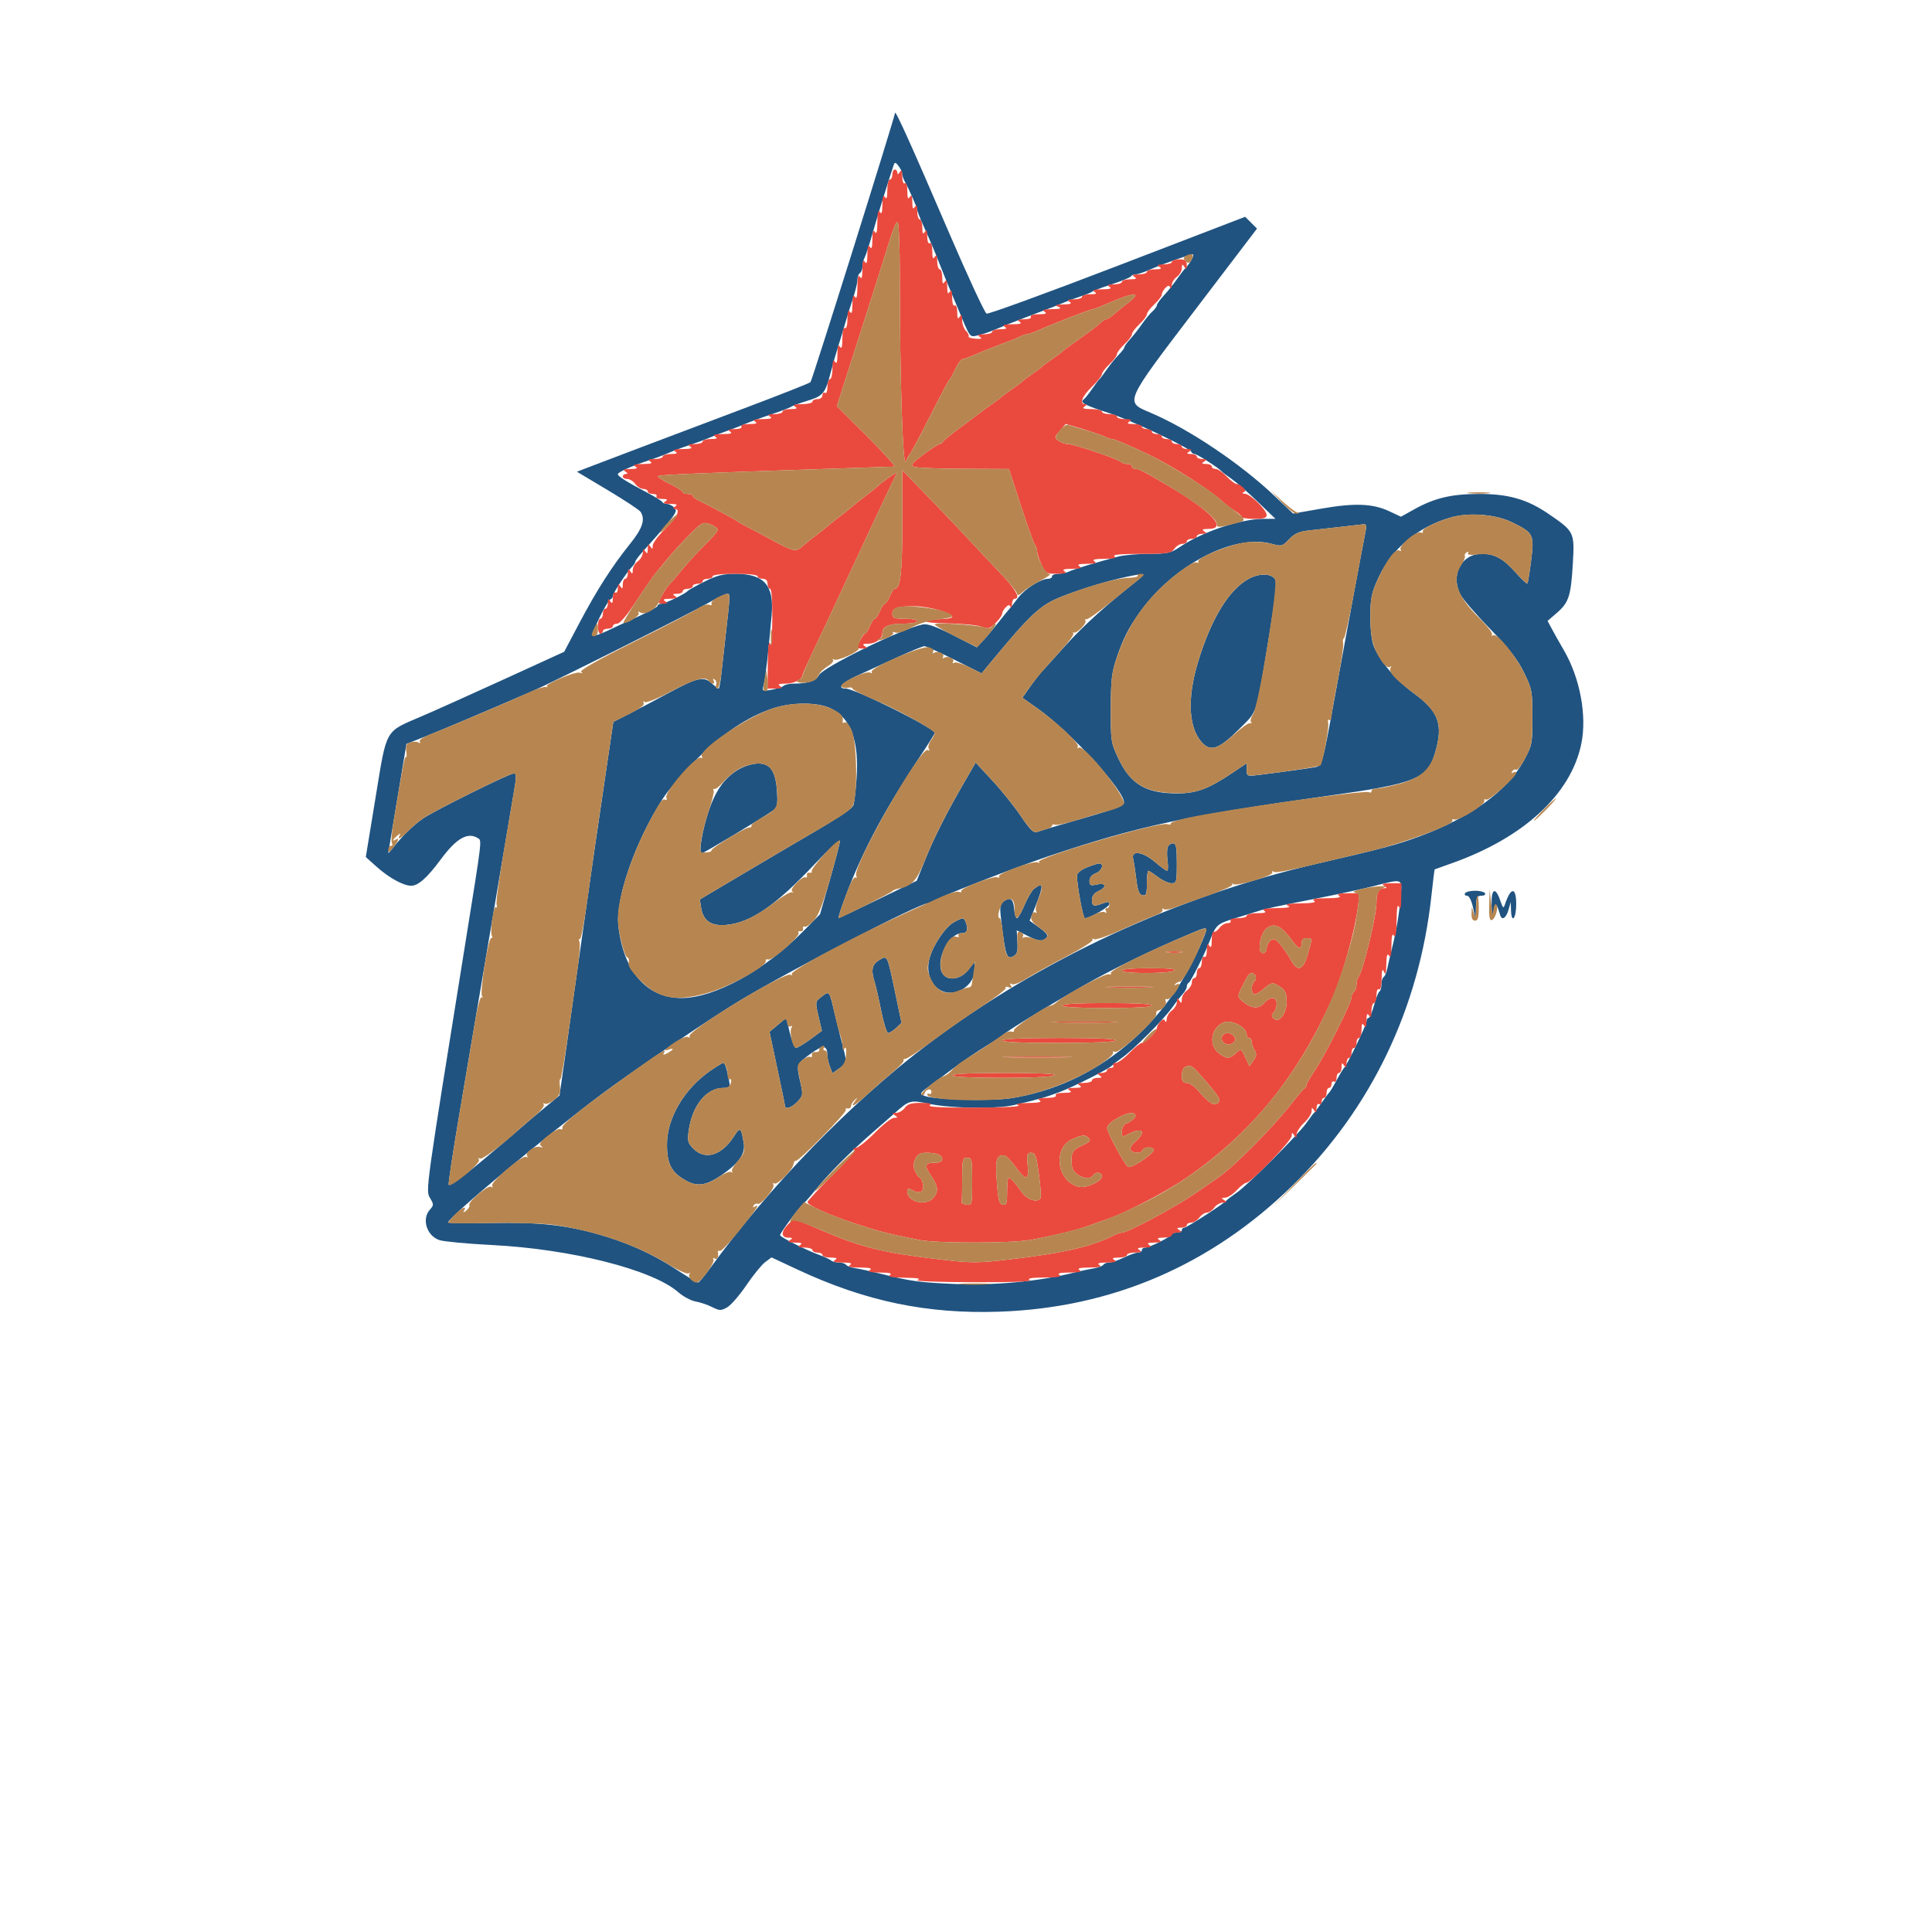 <?xml version="1.0" encoding="UTF-8" standalone="no"?>
<svg
   viewBox="0 0 24 24"
   width="24pt"
   height="24pt"
   version="1.1"
   id="svg4"
   sodipodi:docname="texaschicken.svg"
   xml:space="preserve"
   inkscape:version="1.2.2 (732a01da63, 2022-12-09)"
   xmlns:inkscape="http://www.inkscape.org/namespaces/inkscape"
   xmlns:sodipodi="http://sodipodi.sourceforge.net/DTD/sodipodi-0.dtd"
   xmlns="http://www.w3.org/2000/svg"
   xmlns:svg="http://www.w3.org/2000/svg"><defs
     id="defs8" /><sodipodi:namedview
     id="namedview6"
     pagecolor="#ffffff"
     bordercolor="#000000"
     borderopacity="0.25"
     inkscape:showpageshadow="2"
     inkscape:pageopacity="0.0"
     inkscape:pagecheckerboard="0"
     inkscape:deskcolor="#d1d1d1"
     inkscape:document-units="pt"
     showgrid="false"
     inkscape:zoom="26.03125"
     inkscape:cx="13.080432"
     inkscape:cy="15.308523"
     inkscape:window-width="1920"
     inkscape:window-height="991"
     inkscape:window-x="334"
     inkscape:window-y="1431"
     inkscape:window-maximized="1"
     inkscape:current-layer="svg4" /><g
     id="g252"
     transform="matrix(0.031,0,0,0.031,-1.315,-1.242)"><path
       d="m 401.076,85.3 c -0.199,2.094 -33.208,107.232 -33.876,107.9 -0.421,0.421 -12.226,5.087 -26.233,10.368 -31.068,11.715 -60.441,22.833 -64.411,24.382 l -2.945,1.148 12.336,7.37 c 6.784,4.053 12.714,7.969 13.179,8.701 1.95,3.077 0.769,6.634 -4.292,12.917 -7.191,8.929 -13.307,18.492 -20.328,31.787 l -6.006,11.373 -24,10.973 c -13.2,6.035 -28.05,12.707 -33,14.827 -15.065,6.453 -13.99,4.574 -18.563,32.454 l -3.937,24 4.25,3.809 c 5.059,4.534 10.793,7.691 13.97,7.691 2.772,0 6.418,-3.242 11.722,-10.422 6.376,-8.631 10.898,-11.23 15.012,-8.627 1.581,0.999 1.715,-0.119 -4.982,41.549 -16.26,101.17 -16.036,99.546 -14.179,102.709 1.464,2.494 1.456,2.859 -0.101,4.579 -3.398,3.755 -1.273,10.535 3.83,12.219 1.775,0.586 11.271,1.472 21.103,1.969 31.596,1.597 64.31,9.882 74.563,18.884 1.969,1.729 5.095,3.407 6.946,3.729 1.851,0.321 4.84,1.329 6.641,2.239 2.953,1.491 3.544,1.505 6,0.137 1.499,-0.834 4.975,-4.834 7.725,-8.888 2.75,-4.055 6.141,-8.222 7.536,-9.26 l 2.535,-1.887 10.465,4.893 c 27.199,12.719 51.938,17.869 80.964,16.854 45.075,-1.576 84.729,-18.655 117.338,-50.536 31.505,-30.803 50.788,-71.024 55.678,-116.135 0.626,-5.771 1.216,-10.53 1.311,-10.576 0.095,-0.045 3.098,-1.116 6.673,-2.379 28.908,-10.215 47.855,-27.623 52.061,-47.832 2.357,-11.322 -0.471,-26.475 -7.039,-37.719 -1.607,-2.75 -3.717,-6.493 -4.689,-8.318 l -1.768,-3.317 3.693,-3.183 c 4.823,-4.155 5.682,-6.808 6.428,-19.853 0.717,-12.537 0.594,-12.788 -9.796,-19.883 -8.497,-5.801 -15.966,-7.946 -27.677,-7.946 -11.105,0 -17.918,1.607 -26.061,6.146 l -5.348,2.982 -4.639,-2.18 c -6.615,-3.11 -13.88,-3.401 -27.122,-1.088 l -11.457,2.001 -7.317,-6.95 c -13.75,-13.062 -34.324,-26.884 -49.815,-33.468 -10.402,-4.421 -10.781,-3.551 18.108,-41.505 l 24.563,-32.268 -2.37,-2.37 -2.37,-2.369 -51.142,19.661 c -28.128,10.813 -51.744,19.43 -52.481,19.147 -0.737,-0.283 -7.597,-15.077 -15.245,-32.877 C 407.838,98.7 401.202,83.979 401.076,85.3 m -0.496,20.797 c -2.038,6.021 -6.909,21.753 -8.639,27.903 -1.16,4.125 -2.522,8.281 -3.026,9.236 -0.503,0.955 -0.915,2.616 -0.915,3.691 0,1.075 -0.45,2.233 -1,2.573 -0.55,0.34 -1,1.574 -1,2.742 0,1.169 -0.84,4.63 -1.866,7.691 -1.026,3.062 -2.441,7.592 -3.144,10.067 -0.703,2.475 -1.932,6.525 -2.731,9 -0.799,2.475 -2.09,6.975 -2.869,10 -2.226,8.649 -3.084,9.723 -9.283,11.616 -3.084,0.942 -6.057,2.031 -6.607,2.422 -0.55,0.39 -3.925,1.696 -7.5,2.901 -6.342,2.139 -7.855,2.701 -13,4.826 -1.375,0.568 -4.075,1.581 -6,2.251 -1.925,0.67 -4.85,1.808 -6.5,2.529 -1.65,0.721 -5.25,2.048 -8,2.95 -2.75,0.902 -6.35,2.252 -8,3 -1.65,0.748 -5.25,2.105 -8,3.015 -7.179,2.377 -12.5,4.761 -12.5,5.601 0,0.815 3.856,3.225 12,7.501 3.025,1.589 5.65,3.226 5.833,3.638 0.184,0.412 1.003,0.75 1.822,0.75 0.818,0 2.164,0.676 2.99,1.502 1.538,1.538 0.841,2.498 -13.395,18.455 -1.238,1.388 -2.25,2.833 -2.25,3.211 0,0.379 -0.584,1.284 -1.298,2.011 -2.137,2.176 -7.702,10.607 -7.702,11.668 0,0.542 -0.383,1.136 -0.852,1.32 -1.477,0.577 -8.17,14.317 -7.144,14.663 0.538,0.182 3.345,-0.803 6.237,-2.19 2.893,-1.386 8.521,-3.996 12.509,-5.801 3.988,-1.804 7.25,-3.631 7.25,-4.06 0,-0.428 0.632,-0.779 1.405,-0.779 1.431,0 9.684,-3.989 10.595,-5.121 0.275,-0.342 3.3,-2.029 6.721,-3.75 4.931,-2.48 7.483,-3.129 12.3,-3.129 11.594,0 15.63,4.538 14.616,16.432 -1.213,14.223 -2.449,25.136 -3.16,27.887 -0.725,2.807 -0.712,2.816 3.147,2.129 2.132,-0.38 4.304,-1.086 4.826,-1.569 0.523,-0.484 2.379,-0.879 4.125,-0.879 5.683,0 8.997,-1.108 9.974,-3.335 1.356,-3.087 33.632,-18.874 41.652,-20.373 1.935,-0.361 5.386,0.865 12.166,4.322 l 9.464,4.827 2.356,-2.47 c 1.295,-1.359 4.13,-4.721 6.3,-7.471 2.17,-2.75 4.188,-5.225 4.485,-5.5 0.297,-0.275 1.8,-2.192 3.342,-4.259 2.75,-3.689 9.107,-7.741 12.146,-7.741 0.847,0 1.54,-0.45 1.54,-1 0,-0.55 1.131,-1 2.514,-1 1.382,0 3.295,-0.404 4.25,-0.897 1.679,-0.868 11.392,-3.817 19.852,-6.028 2.264,-0.591 7.808,-1.075 12.32,-1.075 7.343,0 8.642,-0.296 12.384,-2.819 8.944,-6.033 24.257,-11.165 33.412,-11.198 l 4.768,-0.018 -7,-6.759 c -3.85,-3.717 -8.575,-7.85 -10.5,-9.184 -1.925,-1.334 -3.725,-2.702 -4,-3.04 -1.039,-1.276 -9.903,-6.982 -10.847,-6.982 -0.542,0 -1.136,-0.378 -1.32,-0.841 -0.627,-1.581 -24.321,-12.769 -32.834,-15.503 -9.699,-3.115 -11.994,-4.302 -10.451,-5.406 0.577,-0.412 2.13,-2.325 3.452,-4.25 1.322,-1.925 2.672,-3.725 3,-4 0.328,-0.275 1.69,-2.075 3.026,-4 1.337,-1.925 3.453,-4.533 4.702,-5.795 1.25,-1.263 2.272,-2.618 2.272,-3.011 0,-0.393 1.025,-1.835 2.278,-3.204 1.254,-1.37 3.37,-4.065 4.703,-5.99 1.333,-1.925 3.233,-4.228 4.222,-5.117 0.988,-0.89 1.799,-2.015 1.802,-2.5 0.002,-0.486 1.254,-2.233 2.782,-3.883 1.527,-1.65 3.873,-4.575 5.212,-6.5 1.339,-1.925 3.015,-4.098 3.725,-4.828 1.808,-1.862 3.49,-5.172 2.628,-5.172 -1.212,0 -12.603,4.055 -17.091,6.084 -2.332,1.054 -4.893,1.916 -5.691,1.916 -0.799,0 -1.678,0.365 -1.954,0.812 -0.276,0.447 -3.79,1.894 -7.809,3.216 -4.019,1.321 -7.532,2.646 -7.807,2.943 -0.275,0.297 -2.3,1.13 -4.5,1.85 -2.2,0.721 -5.125,1.792 -6.5,2.379 -2.952,1.261 -3.883,1.622 -15,5.818 -4.675,1.764 -10.3,4.001 -12.5,4.971 -2.2,0.969 -5.428,2.072 -7.173,2.449 -3.497,0.757 -2.9,1.577 -8.327,-11.438 -1.261,-3.025 -2.867,-6.85 -3.569,-8.5 -0.701,-1.65 -2.245,-5.475 -3.431,-8.5 -2.235,-5.701 -3.304,-8.224 -6.884,-16.239 -1.164,-2.607 -2.116,-5.11 -2.116,-5.562 0,-0.832 -3.259,-8.232 -5.037,-11.435 -0.53,-0.955 -0.977,-2.305 -0.995,-3 -0.017,-0.695 -0.68,-2.121 -1.472,-3.167 -1.128,-1.491 -1.544,-1.599 -1.916,-0.5 m 223.166,141.331 c -13.106,3.769 -23.533,12.423 -28.857,23.95 -2.881,6.236 -3.296,8.179 -3.339,15.622 -0.029,5.1 0.516,9.9 1.361,12 2.432,6.043 9.098,13.846 16.305,19.088 9.759,7.098 11.612,12.393 8.273,23.636 -3.116,10.493 -7.634,12.306 -43.011,17.263 -56.431,7.907 -76.087,12.157 -111.978,24.212 -14.001,4.703 -44.568,16.618 -45.95,17.912 -0.522,0.489 -1.525,0.889 -2.229,0.889 -3.407,0 -53.407,25.856 -75.321,38.95 -11.134,6.654 -42.87,28.137 -55.297,37.435 -22.473,16.812 -61.7,49.562 -61.704,51.515 -0.001,0.33 7.761,0.444 17.25,0.254 18.617,-0.374 29.126,0.705 42.251,4.335 11.776,3.258 22.233,7.914 31.576,14.061 4.556,2.998 8.615,5.45 9.019,5.45 0.404,0 2.444,-2.362 4.533,-5.25 24.01,-33.187 57.109,-67.244 87.872,-90.417 44.877,-33.804 99.855,-59.265 156,-72.245 26.181,-6.053 31.789,-7.544 40.5,-10.768 20.856,-7.719 35.462,-18.305 42.07,-30.494 3.316,-6.117 3.43,-6.69 3.426,-17.326 -0.004,-10.481 -0.165,-11.33 -3.416,-17.99 -2.554,-5.235 -5.976,-9.631 -13.618,-17.5 -5.614,-5.781 -10.939,-11.95 -11.834,-13.71 -4.022,-7.909 0.412,-16.3 8.613,-16.3 5.143,0 8.691,1.98 13.657,7.621 2.269,2.578 4.321,4.494 4.558,4.256 0.238,-0.238 0.927,-4.413 1.532,-9.278 1.29,-10.386 0.979,-11 -7.724,-15.258 -6.513,-3.187 -17.192,-4.02 -24.518,-1.913 M 580,251.154 c -4.125,0.487 -9.893,1.138 -12.818,1.446 -4.179,0.441 -5.929,1.2 -8.167,3.541 -2.747,2.876 -3.001,2.94 -7.182,1.809 -15.03,-4.066 -39.324,8.624 -52.751,27.555 -4.46,6.287 -6.575,10.454 -9.138,17.995 -2.031,5.979 -2.383,8.969 -2.411,20.5 -0.032,13.084 0.063,13.703 3.098,20.109 4.851,10.237 11.04,13.891 23.529,13.891 7.686,0 12.487,-1.787 22.09,-8.222 l 5.75,-3.853 v 2.632 c 0,2.588 0.084,2.62 5.25,1.989 8.422,-1.03 20.07,-2.646 22.399,-3.108 2.449,-0.485 2.846,-1.869 6.876,-23.938 4.542,-24.876 12.348,-66.908 13.046,-70.25 0.511,-2.447 0.339,-3.217 -0.696,-3.116 -0.756,0.074 -4.75,0.533 -8.875,1.02 m -86,20.024 c -7.928,1.698 -18.286,4.847 -26.15,7.949 -8.516,3.359 -12.364,6.917 -28.216,26.096 l -3.866,4.678 -10.867,-5.451 c -5.977,-2.997 -11.39,-5.45 -12.029,-5.45 -0.638,0 -5.483,1.98 -10.766,4.4 -5.284,2.42 -12.667,5.8 -16.408,7.512 -5.969,2.732 -7.997,5.088 -4.378,5.088 3.715,0 35.68,15.919 35.68,17.769 0,0.297 -2.863,4.859 -6.362,10.136 -14.896,22.466 -23.917,39.775 -30.671,58.845 -1.023,2.887 -1.709,5.25 -1.525,5.25 0.184,0 7.309,-3.376 15.835,-7.502 l 15.5,-7.503 3.308,-8.247 c 3.613,-9.009 8.599,-18.899 15.713,-31.169 l 4.592,-7.92 6.727,7.252 c 3.7,3.989 8.835,10.396 11.413,14.237 3.501,5.219 5.1,6.824 6.328,6.353 0.903,-0.347 4.567,-1.473 8.142,-2.502 23.891,-6.876 26.517,-7.778 26.795,-9.197 0.827,-4.224 -21.33,-28.468 -34.513,-37.765 l -6.164,-4.348 2.846,-4.094 c 1.566,-2.252 3.677,-4.999 4.691,-6.103 1.015,-1.104 5.428,-5.986 9.807,-10.848 6.967,-7.736 17.029,-16.837 28.574,-25.847 3.699,-2.887 3.067,-3.14 -4.036,-1.619 m 48.927,0.775 c -8.065,4.319 -15.283,16.178 -20.54,33.748 -4.516,15.089 -3.602,27.175 2.47,32.67 3.174,2.872 6.665,1.346 14.152,-6.186 7.565,-7.61 6.532,-4.339 12.158,-38.483 2.415,-14.658 2.985,-20.24 2.197,-21.5 -1.498,-2.392 -6.225,-2.505 -10.437,-0.249 M 326.5,281.537 c -7.051,4.087 -62.499,31.911 -70.5,35.377 -19.625,8.503 -36.113,15.486 -42.876,18.158 l -7.838,3.097 -2.258,13.666 c -1.242,7.516 -2.873,17.265 -3.623,21.665 -0.751,4.4 -1.374,8.173 -1.385,8.385 -0.011,0.212 0.991,-0.913 2.226,-2.5 3.252,-4.178 7.766,-8.573 11.581,-11.274 4.192,-2.97 34.687,-18.111 36.475,-18.111 1.103,0 1.1,1.313 -0.017,7.75 -0.741,4.262 -4.911,28.9 -9.267,54.75 -4.357,25.85 -9.984,59.127 -12.505,73.948 -2.521,14.822 -4.455,27.577 -4.298,28.346 0.176,0.865 5.436,-2.916 13.785,-9.91 7.425,-6.22 14.068,-11.862 14.763,-12.538 0.694,-0.675 4.549,-3.947 8.566,-7.27 l 7.304,-6.041 3.169,-22.268 c 1.743,-12.247 4.759,-33.517 6.703,-47.267 3.426,-24.228 4.977,-34.906 9.525,-65.583 l 2.162,-14.582 6.154,-3.124 c 3.385,-1.717 10.757,-5.618 16.383,-8.667 11.132,-6.033 13.778,-6.583 17.041,-3.544 1.18,1.1 2.358,2 2.616,2 0.259,0 0.745,-2.587 1.082,-5.75 0.336,-3.163 1.022,-9.35 1.524,-13.75 2.138,-18.728 2.128,-18.501 0.792,-18.47 -0.706,0.016 -3.984,1.595 -7.284,3.507 m 25.234,42.514 c -10,3.441 -19.651,9.895 -29.829,19.949 -5.29,5.225 -11.507,12.425 -13.816,16 -11.128,17.229 -19.13,40.189 -17.862,51.25 2.079,18.127 11.42,28.75 25.281,28.75 13.175,0 33.219,-10.986 48.751,-26.722 l 6.76,-6.847 3.99,-13.964 c 2.195,-7.68 3.991,-14.617 3.991,-15.415 0,-0.798 -4.557,3.382 -10.126,9.287 -15.631,16.576 -25.452,23.359 -35.252,24.35 -6.146,0.621 -9.415,-1.565 -10.241,-6.848 l -0.522,-3.341 15.167,-9 c 8.342,-4.95 17.1,-10.125 19.464,-11.5 21.774,-12.667 26.469,-15.712 26.986,-17.497 0.319,-1.102 0.852,-5.836 1.185,-10.52 1.062,-14.948 -2.29,-24.122 -10.227,-27.998 -5.422,-2.647 -15.899,-2.618 -23.7,0.066 m -13.139,24.215 c -5.555,3.178 -9.317,8.326 -12.104,16.564 -2.685,7.934 -4.228,17.17 -2.87,17.17 0.766,-10e-4 23.708,-13.767 28.714,-17.23 1.521,-1.053 1.772,-2.315 1.462,-7.372 -0.501,-8.195 -2.635,-11.403 -7.57,-11.382 -2.05,0.009 -5.484,1.022 -7.632,2.25 m 171.748,31.282 c -0.326,0.851 -0.355,3.326 -0.063,5.5 0.291,2.173 0.204,3.952 -0.195,3.952 -0.399,0 -2.565,-1.575 -4.814,-3.5 -4.892,-4.188 -9.639,-4.865 -8.765,-1.25 0.299,1.238 0.871,4.944 1.271,8.237 0.553,4.545 1.149,6.068 2.476,6.323 1.477,0.285 1.747,-0.446 1.747,-4.737 0,-2.79 0.255,-5.073 0.567,-5.073 0.311,0 2.041,1.125 3.844,2.5 1.803,1.375 4.248,2.5 5.433,2.5 2.028,0 2.156,-0.474 2.156,-8 0,-6.517 -0.284,-8 -1.531,-8 -0.843,0 -1.799,0.696 -2.126,1.548 m -32.593,8.185 c -2.142,0.879 -3.753,2.231 -3.757,3.153 -0.015,3.861 2.426,17.114 3.153,17.114 1.987,0 9.854,-4.53 9.854,-5.675 0,-0.956 -0.642,-1.031 -2.565,-0.3 -3.769,1.433 -4.435,1.228 -4.435,-1.364 0,-1.526 0.87,-2.737 2.5,-3.479 3.568,-1.626 3.219,-3.499 -0.5,-2.682 -2.592,0.569 -3,0.372 -3,-1.445 0,-1.325 0.927,-2.457 2.5,-3.055 2.539,-0.965 3.537,-4.081 1.25,-3.903 -0.687,0.054 -2.937,0.79 -5,1.636 M 593,395.117 c -4.125,1.043 -13.125,3.014 -20,4.379 -20.727,4.115 -23.396,4.684 -26,5.543 -1.375,0.453 -5.711,1.802 -9.636,2.996 -7.228,2.199 -7.686,2.612 -10.231,9.215 -1.954,5.07 -7.581,16.273 -8.33,16.583 -0.441,0.184 -0.803,0.886 -0.803,1.562 0,0.675 -0.8,2.1 -1.777,3.166 -0.978,1.067 -2.886,3.514 -4.241,5.439 -3.202,4.548 -15.497,16.831 -19.982,19.961 -1.925,1.343 -3.725,2.74 -4,3.104 -0.884,1.17 -15.321,8.47 -21,10.619 -5.434,2.057 -8.965,3.065 -18.264,5.215 -6.872,1.588 -25.026,1.352 -33.604,-0.438 -8.026,-1.674 -8.271,-1.61 -14.24,3.713 -1.434,1.279 -5.458,4.801 -8.943,7.826 -8.606,7.47 -17.627,16.521 -22.449,22.522 -2.2,2.738 -4.55,5.428 -5.223,5.978 -1.613,1.319 -9.277,11.671 -9.277,12.531 0,0.752 10.626,6.08 16,8.024 1.925,0.696 3.927,1.643 4.45,2.105 0.522,0.462 1.958,0.84 3.191,0.84 1.233,0 2.488,0.4 2.791,0.89 0.302,0.489 2.016,1.112 3.809,1.383 1.792,0.272 6.184,1.228 9.759,2.125 12.209,3.062 15.509,3.533 29,4.14 16.679,0.75 34.584,-0.912 49,-4.548 2.475,-0.624 5.967,-1.377 7.759,-1.673 1.793,-0.296 3.507,-0.938 3.809,-1.427 0.303,-0.49 1.339,-0.89 2.303,-0.89 0.964,0 3.616,-0.9 5.893,-2 2.277,-1.1 4.836,-2 5.688,-2 0.851,0 1.548,-0.45 1.548,-1 0,-0.55 0.632,-1 1.405,-1 1.666,0 9.948,-4.17 10.428,-5.25 0.184,-0.413 1.196,-0.75 2.25,-0.75 1.055,0 1.917,-0.45 1.917,-1 0,-0.55 0.47,-1 1.045,-1 0.994,0 15.902,-9.644 16.955,-10.968 0.275,-0.345 2.075,-1.708 4,-3.028 4.493,-3.081 24.822,-23.423 27.986,-28.004 1.33,-1.925 2.686,-3.725 3.014,-4 0.328,-0.275 1.678,-2.075 3,-4 1.322,-1.925 2.65,-3.725 2.952,-4 0.301,-0.275 1.111,-1.512 1.798,-2.75 0.688,-1.238 1.813,-3.262 2.5,-4.5 0.688,-1.238 1.486,-2.475 1.775,-2.75 1.179,-1.122 8.975,-17.26 8.975,-18.578 0,-0.782 0.369,-1.422 0.819,-1.422 0.451,0 1.44,-2.279 2.198,-5.063 0.759,-2.785 1.74,-5.287 2.181,-5.559 0.441,-0.273 0.802,-1.568 0.802,-2.878 0,-1.31 0.398,-2.628 0.885,-2.929 0.486,-0.3 1.134,-1.79 1.438,-3.309 0.305,-1.519 1.06,-4.787 1.678,-7.262 1.957,-7.835 3.068,-14.294 3.655,-21.25 0.664,-7.862 1.196,-7.631 -10.656,-4.633 m -136.218,1.133 c -0.881,0.688 -2.597,3.613 -3.815,6.5 -1.217,2.887 -2.581,5.25 -3.03,5.25 -0.449,0 -0.956,-1.653 -1.127,-3.673 -0.348,-4.121 -1.536,-4.979 -4.197,-3.033 -1.675,1.224 -1.719,2.015 -0.603,10.876 1.397,11.098 1.976,12.497 4.578,11.041 1.436,-0.804 1.765,-2.018 1.54,-5.677 l -0.287,-4.656 4.04,2.061 c 4.608,2.351 6.239,2.541 7.866,0.914 0.863,-0.863 0.172,-1.853 -2.787,-3.997 l -3.933,-2.849 2.109,-5.254 c 3.62,-9.012 3.547,-10.55 -0.354,-7.503 M 629.5,398 c -0.34,0.55 0.008,1 0.773,1 0.849,0 1.793,1.853 2.422,4.75 l 1.03,4.75 0.137,-4.75 c 0.119,-4.084 0.427,-4.75 2.197,-4.75 1.132,0 1.781,-0.45 1.441,-1 -0.34,-0.55 -2.14,-1 -4,-1 -1.86,0 -3.66,0.45 -4,1 m 10.632,4.667 c 0.114,5.062 0.223,5.37 0.829,2.333 0.702,-3.526 1.113,-3.25 2.604,1.75 0.685,2.299 2.368,1.284 3.316,-2 l 0.939,-3.25 0.09,3.25 c 0.157,5.662 2.09,3.504 2.09,-2.333 0,-7.038 -2.168,-6.998 -4.52,0.083 -0.573,1.724 -0.824,1.527 -1.822,-1.425 -1.966,-5.814 -3.676,-5.042 -3.526,1.592 m -215.341,6.884 c -3.578,1.942 -8.449,9.142 -9.929,14.676 -2.173,8.123 3.408,15.177 10.584,13.376 4.191,-1.052 7.556,-4.981 7.543,-8.808 l -0.011,-3.295 -2.562,3.25 c -3.145,3.991 -8.62,4.606 -10.456,1.175 -2.732,-5.104 2.679,-15.925 7.963,-15.925 2.092,0 2.59,-1.498 1.47,-4.418 -0.734,-1.912 -1.133,-1.915 -4.602,-0.031 m 93.709,5.054 c -14.544,6.115 -30.799,14.037 -42,20.469 -16.164,9.282 -31.164,18.499 -32.5,19.971 -0.275,0.303 -2.525,1.788 -5,3.3 -5.022,3.067 -9.771,6.282 -15,10.154 -1.925,1.425 -5.71,4.222 -8.411,6.215 -4.81,3.549 -4.861,3.642 -2.5,4.55 3.91,1.503 26.754,2.088 34.463,0.882 33.886,-5.3 62.668,-29.089 76.853,-63.518 2.34,-5.68 2.589,-5.595 -5.905,-2.023 m -123.75,10.182 c -2.917,1.778 -3.369,3.947 -1.838,8.814 0.502,1.594 1.697,6.837 2.656,11.649 0.96,4.813 2.208,8.75 2.774,8.75 0.566,0 1.999,-0.911 3.184,-2.024 l 2.154,-2.024 -2.354,-11.226 c -3.437,-16.386 -3.241,-15.971 -6.576,-13.939 m -23.475,14.985 c -2.152,1.671 -2.18,1.921 -0.864,7.551 l 1.36,5.823 -4.635,3.402 c -2.55,1.872 -5.12,3.414 -5.712,3.427 -0.592,0.014 -1.717,-2.694 -2.5,-6.017 l -1.424,-6.042 -3.358,2.814 -3.357,2.813 2.23,10.479 c 3.313,15.57 3.894,18.403 3.941,19.228 0.092,1.581 2.795,0.644 5.042,-1.748 2.207,-2.349 2.277,-2.801 1.174,-7.576 -1.69,-7.322 -1.665,-7.394 3.923,-11.496 5.237,-3.844 6.849,-3.668 6.89,0.755 0.008,0.927 0.465,2.869 1.016,4.317 l 1.001,2.633 2.916,-2.076 c 3.163,-2.253 3.156,-1.478 0.124,-13.059 -0.503,-1.925 -1.442,-5.75 -2.086,-8.5 -2.306,-9.856 -2.047,-9.549 -5.681,-6.728 m -44.22,29.369 c -10.362,7.173 -17.273,18.824 -17.359,29.268 -0.069,8.243 1.853,11.755 8.241,15.059 4.181,2.161 7.77,1.517 13.495,-2.421 7.133,-4.908 9.725,-8.618 9.015,-12.904 -1.075,-6.496 -1.366,-6.668 -4.111,-2.435 -4.797,7.399 -11.382,9.337 -16.006,4.712 -2.263,-2.263 -2.504,-3.133 -1.962,-7.09 1.41,-10.288 7.074,-17.317 13.961,-17.326 2.66,-0.004 2.791,-0.2 2.176,-3.254 -1.037,-5.152 -1.59,-6.752 -2.322,-6.718 -0.376,0.017 -2.683,1.416 -5.128,3.109"
       stroke="none"
       fill="#205380"
       fill-rule="evenodd"
       id="path237" /><path
       d="m 400,110 c 0,1.1 -0.45,2 -1,2 -0.55,0 -1.007,1.912 -1.015,4.25 -0.012,3.112 -0.275,3.849 -0.985,2.75 -0.706,-1.093 -0.978,-0.278 -1,3 -0.022,3.278 -0.294,4.093 -1,3 -0.692,-1.07 -0.978,0.076 -1,4 -0.022,3.924 -0.308,5.07 -1,4 -0.706,-1.093 -0.978,-0.278 -1,3 -0.022,3.278 -0.294,4.093 -1,3 -0.706,-1.093 -0.978,-0.278 -1,3 -0.022,3.278 -0.294,4.093 -1,3 -0.706,-1.093 -0.978,-0.278 -1,3 -0.022,3.278 -0.294,4.093 -1,3 -0.692,-1.07 -0.978,0.076 -1,4 -0.022,3.924 -0.308,5.07 -1,4 -0.706,-1.093 -0.978,-0.278 -1,3 -0.022,3.278 -0.294,4.093 -1,3 -0.709,-1.097 -0.973,-0.342 -0.985,2.809 -0.009,2.615 -0.408,4.066 -1.015,3.691 -0.613,-0.379 -1.006,1.243 -1.015,4.191 -0.011,3.474 -0.285,4.392 -0.985,3.309 -0.706,-1.093 -0.978,-0.278 -1,3 -0.022,3.278 -0.294,4.093 -1,3 -0.71,-1.099 -0.973,-0.362 -0.985,2.75 -0.008,2.338 -0.465,4.25 -1.015,4.25 -0.55,0 -1,1.377 -1,3.059 0,1.785 -0.417,2.802 -1,2.441 -0.55,-0.34 -1,0.084 -1,0.941 0,0.892 -0.855,1.559 -2,1.559 -1.1,0 -2,0.45 -2,1 0,0.55 -1.913,1.007 -4.25,1.015 -3.112,0.012 -3.849,0.275 -2.75,0.985 1.138,0.736 0.716,0.973 -1.75,0.985 -1.788,0.008 -3.25,0.465 -3.25,1.015 0,0.55 -1.462,1.007 -3.25,1.015 -2.466,0.012 -2.888,0.249 -1.75,0.985 1.093,0.706 0.278,0.978 -3,1 -3.278,0.022 -4.093,0.294 -3,1 1.113,0.72 0.519,0.973 -2.309,0.985 -2.281,0.009 -3.561,0.416 -3.191,1.015 0.364,0.589 -0.743,1.006 -2.691,1.015 -2.504,0.012 -2.944,0.251 -1.809,0.985 1.093,0.706 0.278,0.978 -3,1 -3.278,0.022 -4.093,0.294 -3,1 1.138,0.736 0.716,0.973 -1.75,0.985 -1.788,0.008 -3.25,0.465 -3.25,1.015 0,0.55 -1.462,1.007 -3.25,1.015 -2.466,0.012 -2.888,0.249 -1.75,0.985 1.093,0.706 0.278,0.978 -3,1 -3.278,0.022 -4.093,0.294 -3,1 1.138,0.736 0.716,0.973 -1.75,0.985 -1.788,0.008 -3.25,0.465 -3.25,1.015 0,0.55 -1.462,1.007 -3.25,1.015 -2.466,0.012 -2.888,0.249 -1.75,0.985 1.093,0.706 0.278,0.978 -3,1 -3.278,0.022 -4.093,0.294 -3,1 1.128,0.729 0.631,0.977 -2,1 -2.631,0.023 -3.128,0.271 -2,1 1,0.646 1.083,0.974 0.25,0.985 -0.687,0.008 -1.25,0.465 -1.25,1.015 0,0.55 0.801,1 1.779,1 0.979,0 2.428,0.9 3.221,2 0.793,1.1 2.242,2 3.221,2 0.978,0 1.779,0.45 1.779,1 0,0.55 0.927,1 2.059,1 1.132,0 1.781,0.45 1.441,1 -0.355,0.575 0.576,1.007 2.191,1.015 2.181,0.012 2.474,0.232 1.309,0.985 -1.128,0.729 -0.631,0.977 2,1 2.631,0.023 3.128,0.271 2,1 -1,0.646 -1.083,0.974 -0.25,0.985 2.608,0.032 1.07,3.32 -3.75,8.015 -2.75,2.679 -5.007,5.687 -5.015,6.685 -0.013,1.538 -0.164,1.586 -0.985,0.315 -0.769,-1.19 -0.976,-0.983 -1,1 -0.024,1.983 -0.231,2.19 -1,1 -0.801,-1.239 -0.972,-1.147 -0.985,0.529 -0.008,1.116 -0.915,2.678 -2.015,3.471 -1.1,0.793 -2.007,2.355 -2.015,3.471 -0.013,1.676 -0.184,1.768 -0.985,0.529 -0.784,-1.213 -0.972,-1.069 -0.985,0.75 -0.008,1.238 -0.465,2.25 -1.015,2.25 -0.55,0 -1.007,1.012 -1.015,2.25 -0.013,1.819 -0.201,1.963 -0.985,0.75 -0.78,-1.207 -0.972,-1.049 -0.985,0.809 -0.008,1.282 -0.46,2.034 -1.015,1.691 -0.575,-0.355 -1.007,0.576 -1.015,2.191 -0.012,2.181 -0.232,2.474 -0.985,1.309 -0.784,-1.213 -0.972,-1.069 -0.985,0.75 -0.008,1.238 -0.465,2.25 -1.015,2.25 -0.55,0 -1,0.9 -1,2 0,1.1 -0.45,2 -1,2 -0.55,0 -1,1.35 -1,3 0,1.65 0.45,3 1,3 0.55,0 1,-0.45 1,-1 0,-0.55 0.9,-1 2,-1 1.1,0 2,-0.45 2,-1 0,-0.55 0.788,-1.007 1.75,-1.016 1.092,-0.009 3.956,-3.387 7.616,-8.98 3.226,-4.931 6.601,-9.834 7.5,-10.895 0.899,-1.061 3.209,-3.864 5.134,-6.23 1.925,-2.365 5.852,-6.661 8.728,-9.546 4.94,-4.956 5.393,-5.187 8.25,-4.191 1.662,0.58 3.022,1.578 3.022,2.22 0,0.641 -2.137,3.21 -4.75,5.708 -2.613,2.499 -6.773,6.993 -9.246,9.987 -2.472,2.993 -5.07,6.048 -5.773,6.788 -0.703,0.739 -1.954,2.652 -2.78,4.25 -1.446,2.797 -1.417,2.904 0.773,2.89 1.836,-0.013 1.986,-0.203 0.776,-0.985 -1.128,-0.729 -0.631,-0.977 2,-1 2.631,-0.023 3.128,-0.271 2,-1 -1.213,-0.784 -1.069,-0.972 0.75,-0.985 1.238,-0.008 2.25,-0.465 2.25,-1.015 0,-0.55 0.9,-1 2,-1 1.1,0 2,-0.45 2,-1 0,-0.55 0.9,-1 2,-1 1.1,0 2,-0.45 2,-1 0,-0.55 0.9,-1 2,-1 1.1,0 2,-0.45 2,-1 0,-0.593 3.667,-1 9,-1 5.333,0 9,0.407 9,1 0,0.55 0.9,1 2,1 1.333,0 2,0.667 2,2 0,1.1 0.45,2 1,2 0.618,0 0.962,4.684 0.9,12.25 -0.062,7.685 -0.398,11.318 -0.9,9.75 -0.521,-1.628 -0.835,1.074 -0.9,7.75 L 350,316 l 3.25,-0.015 c 2.466,-0.012 2.888,-0.249 1.75,-0.985 -1.113,-0.719 -0.514,-0.973 2.321,-0.985 3.366,-0.013 6.679,-1.734 6.679,-3.469 0,-0.329 2.082,-4.973 4.627,-10.322 4.416,-9.28 7.218,-15.264 14.735,-31.474 7.128,-15.37 17.687,-37.775 18.465,-39.181 0.447,-0.809 -6.471,4.01 -7.827,5.451 -0.275,0.292 -2.525,2.083 -5,3.98 -2.475,1.897 -4.725,3.697 -5,4 -0.275,0.303 -2.525,2.103 -5,4 -2.475,1.897 -4.725,3.688 -5,3.98 -0.275,0.292 -2.075,1.715 -4,3.162 -1.925,1.447 -4.589,3.588 -5.919,4.758 -2.814,2.475 -3.561,2.317 -12.808,-2.705 -3.741,-2.032 -8.145,-4.369 -9.787,-5.193 -1.642,-0.825 -3.211,-1.725 -3.486,-2 -0.522,-0.524 -11.857,-6.601 -15.742,-8.441 -1.233,-0.583 -2.246,-1.399 -2.25,-1.811 C 320.004,238.338 319.1,238 318,238 c -1.1,0 -2.007,-0.338 -2.016,-0.75 -0.008,-0.412 -2.258,-1.851 -5,-3.197 -2.741,-1.346 -4.984,-2.738 -4.984,-3.093 0,-0.634 10.609,-1.109 66,-2.955 15.125,-0.504 28.076,-0.937 28.78,-0.961 0.703,-0.024 -4.185,-5.482 -10.864,-12.128 l -12.143,-12.083 5.174,-16.167 c 10.995,-34.356 14.813,-46.372 16.495,-51.916 0.959,-3.162 2.152,-5.75 2.651,-5.75 0.516,0 0.908,9.808 0.909,22.75 0.004,39.652 1.188,76.003 2.386,73.212 0.581,-1.354 1.322,-2.687 1.646,-2.962 0.324,-0.275 2.886,-5 5.694,-10.5 8.19,-16.045 9.739,-18.97 10.324,-19.5 0.304,-0.275 1.337,-2.187 2.297,-4.25 0.96,-2.062 2.179,-3.75 2.709,-3.75 0.53,0 2.871,-0.848 5.203,-1.885 2.331,-1.037 6.939,-2.873 10.239,-4.08 3.3,-1.207 6.781,-2.609 7.736,-3.115 0.955,-0.506 2.198,-0.92 2.761,-0.92 0.564,0 2.932,-0.849 5.264,-1.887 6.052,-2.695 20.099,-8.125 21,-8.118 0.418,0.003 2.668,-0.842 5,-1.877 11.567,-5.134 15.427,-5.392 9.109,-0.608 -2.129,1.611 -4.742,3.731 -5.809,4.71 -1.066,0.979 -2.335,1.78 -2.821,1.78 -0.486,0 -1.559,0.676 -2.384,1.502 -0.826,0.825 -4.507,3.623 -8.179,6.215 -3.672,2.593 -6.902,4.977 -7.177,5.297 -0.275,0.32 -2.075,1.664 -4,2.986 -1.925,1.322 -3.725,2.672 -4,3 -0.275,0.328 -2.075,1.678 -4,3 -1.925,1.322 -3.725,2.672 -4,3 -0.275,0.328 -2.075,1.678 -4,3 -1.925,1.322 -3.725,2.65 -4,2.952 -0.275,0.301 -2.075,1.653 -4,3.003 -1.925,1.351 -3.95,2.821 -4.5,3.267 -0.55,0.447 -4.15,3.141 -8,5.988 -3.85,2.846 -7.15,5.538 -7.333,5.982 -0.184,0.445 -0.728,0.808 -1.209,0.808 -0.482,0 -3.407,1.893 -6.501,4.207 -4.726,3.534 -5.333,4.323 -3.792,4.93 1.009,0.397 9.985,0.754 19.947,0.793 l 18.112,0.07 4.809,14.75 c 2.644,8.113 5.181,15.178 5.638,15.7 0.456,0.523 0.829,1.609 0.829,2.414 0,0.805 0.762,3.19 1.692,5.3 1.608,3.644 1.921,3.835 6.25,3.821 3.312,-0.011 4.148,-0.281 3.058,-0.985 -1.093,-0.706 -0.278,-0.978 3,-1 3.278,-0.022 4.093,-0.294 3,-1 -1.093,-0.706 -0.278,-0.978 3,-1 3.278,-0.022 4.093,-0.294 3,-1 -1.07,-0.692 0.076,-0.978 4,-1 3.924,-0.022 5.07,-0.308 4,-1 -1.015,-0.656 2.393,-0.974 10.529,-0.985 10.872,-0.014 12.168,-0.207 13.471,-2.015 0.793,-1.1 2.242,-2 3.221,-2 0.978,0 1.779,-0.45 1.779,-1 0,-0.55 0.9,-1 2,-1 1.1,0 2,-0.45 2,-1 0,-0.55 1.013,-1.007 2.25,-1.015 1.819,-0.013 1.963,-0.201 0.75,-0.985 -1.138,-0.736 -0.716,-0.973 1.75,-0.985 7.666,-0.036 1.284,-6.933 -15.775,-17.048 -9.938,-5.893 -12.02,-6.967 -13.505,-6.967 -0.809,0 -1.47,-0.45 -1.47,-1 0,-0.55 -0.81,-1 -1.8,-1 -0.99,0 -2.227,-0.404 -2.75,-0.898 -1.314,-1.243 -18.745,-7.102 -21.128,-7.102 -1.067,0 -2.75,-0.593 -3.741,-1.317 -1.711,-1.251 -1.684,-1.45 0.559,-4.024 l 2.36,-2.708 7,2.114 c 3.85,1.163 7.781,2.524 8.736,3.025 0.955,0.5 2.198,0.91 2.761,0.91 1.041,0 6.849,2.459 15.003,6.352 8.919,4.258 24.392,14.081 29,18.412 1.375,1.292 3.737,3.096 5.25,4.008 1.513,0.913 2.75,2.012 2.75,2.444 0,0.431 2.25,0.784 5,0.784 3.826,0 5,-0.36 5,-1.533 0,-2.078 -6.497,-8.448 -8.717,-8.546 -1.032,-0.046 -1.261,-0.29 -0.542,-0.58 0.953,-0.385 0.911,-0.832 -0.178,-1.921 -0.781,-0.781 -1.947,-1.42 -2.59,-1.42 -0.644,0 -2.432,-1.35 -3.973,-3 -1.541,-1.65 -3.522,-3 -4.401,-3 -0.88,0 -1.599,-0.45 -1.599,-1 0,-0.55 -1.013,-1.007 -2.25,-1.015 -1.819,-0.013 -1.963,-0.201 -0.75,-0.985 1.213,-0.784 1.069,-0.972 -0.75,-0.985 C 523.013,224.007 522,223.55 522,223 c 0,-0.55 -1.013,-1.007 -2.25,-1.015 -1.819,-0.013 -1.963,-0.201 -0.75,-0.985 1.213,-0.784 1.069,-0.972 -0.75,-0.985 C 517.013,220.007 516,219.55 516,219 c 0,-0.55 -0.9,-1 -2,-1 -1.1,0 -2,-0.45 -2,-1 0,-0.55 -0.9,-1 -2,-1 -1.1,0 -2,-0.45 -2,-1 0,-0.55 -0.9,-1 -2,-1 -1.1,0 -2,-0.45 -2,-1 0,-0.55 -0.9,-1 -2,-1 -1.1,0 -2,-0.45 -2,-1 0,-0.55 -1.462,-1.007 -3.25,-1.015 -2.466,-0.012 -2.888,-0.249 -1.75,-0.985 1.138,-0.736 0.716,-0.973 -1.75,-0.985 C 491.462,208.007 490,207.55 490,207 c 0,-0.55 -1.35,-1 -3,-1 -1.65,0 -3,-0.45 -3,-1 0,-0.55 -1.913,-1.007 -4.25,-1.015 -3.112,-0.012 -3.849,-0.275 -2.75,-0.985 1,-0.646 1.083,-0.974 0.25,-0.985 -2.445,-0.03 -1.191,-3.228 2.75,-7.015 2.2,-2.114 4,-4.373 4,-5.02 0,-0.648 1.35,-2.439 3,-3.98 1.65,-1.541 3,-3.341 3,-4 0,-0.659 1.35,-2.459 3,-4 1.65,-1.541 3,-3.341 3,-4 0,-0.659 1.35,-2.459 3,-4 1.65,-1.541 3,-3.341 3,-4 0,-0.659 1.35,-2.459 3,-4 1.65,-1.541 3,-3.329 3,-3.973 0,-0.643 0.639,-1.809 1.42,-2.59 1.089,-1.089 1.536,-1.131 1.921,-0.178 0.275,0.683 0.537,0.328 0.58,-0.788 0.043,-1.116 0.979,-2.678 2.079,-3.471 1.1,-0.793 2.007,-2.355 2.015,-3.471 0.013,-1.676 0.184,-1.768 0.985,-0.529 0.784,1.213 0.972,1.069 0.985,-0.75 0.012,-1.837 -0.536,-2.25 -2.985,-2.25 -1.65,0 -3,0.45 -3,1 0,0.55 -1.462,1.007 -3.25,1.015 -2.466,0.012 -2.888,0.249 -1.75,0.985 1.138,0.736 0.716,0.973 -1.75,0.985 -1.788,0.008 -3.25,0.465 -3.25,1.015 0,0.55 -1.462,1.007 -3.25,1.015 -2.466,0.012 -2.888,0.249 -1.75,0.985 1.138,0.736 0.716,0.973 -1.75,0.985 -1.788,0.008 -3.25,0.465 -3.25,1.015 0,0.55 -1.462,1.007 -3.25,1.015 -2.466,0.012 -2.888,0.249 -1.75,0.985 1.093,0.706 0.278,0.978 -3,1 -3.278,0.022 -4.093,0.294 -3,1 1.138,0.736 0.716,0.973 -1.75,0.985 -1.788,0.008 -3.25,0.465 -3.25,1.015 0,0.55 -1.462,1.007 -3.25,1.015 -2.466,0.012 -2.888,0.249 -1.75,0.985 1.113,0.719 0.467,0.991 -2.5,1.055 -3.157,0.068 -3.579,0.267 -2,0.945 1.529,0.657 0.941,0.88 -2.5,0.945 -3.291,0.063 -4.097,0.346 -3,1.055 1.113,0.72 0.519,0.973 -2.309,0.985 -2.281,0.009 -3.561,0.416 -3.191,1.015 0.364,0.589 -0.743,1.006 -2.691,1.015 -2.504,0.012 -2.944,0.251 -1.809,0.985 1.093,0.706 0.278,0.978 -3,1 -3.278,0.022 -4.093,0.294 -3,1 1.138,0.736 0.716,0.973 -1.75,0.985 -1.788,0.008 -3.25,0.465 -3.25,1.015 0,0.55 -1.462,1.007 -3.25,1.015 -2.491,0.012 -2.899,0.247 -1.75,1.005 1.131,0.746 0.718,0.938 -1.681,0.777 -1.749,-0.116 -2.983,-0.532 -2.741,-0.924 0.242,-0.391 -0.239,-1.391 -1.069,-2.221 -0.83,-0.83 -1.516,-2.779 -1.524,-4.331 -0.012,-2.189 -0.233,-2.485 -0.985,-1.321 -0.734,1.135 -0.973,0.695 -0.985,-1.809 -0.009,-1.948 -0.426,-3.055 -1.015,-2.691 -0.599,0.37 -1.006,-0.91 -1.015,-3.191 -0.012,-2.828 -0.265,-3.422 -0.985,-2.309 -0.729,1.128 -0.977,0.631 -1,-2 -0.023,-2.631 -0.271,-3.128 -1,-2 -0.736,1.138 -0.973,0.716 -0.985,-1.75 C 420.007,149.463 419.55,148 419,148 c -0.55,0 -1.007,-1.463 -1.015,-3.25 -0.012,-2.466 -0.249,-2.888 -0.985,-1.75 -0.72,1.113 -0.973,0.519 -0.985,-2.309 -0.009,-2.281 -0.416,-3.561 -1.015,-3.191 -0.589,0.364 -1.006,-0.743 -1.015,-2.691 -0.012,-2.504 -0.251,-2.944 -0.985,-1.809 -0.736,1.138 -0.973,0.716 -0.985,-1.75 C 412.007,129.463 411.55,128 411,128 c -0.55,0 -1.007,-1.463 -1.015,-3.25 -0.012,-2.466 -0.249,-2.888 -0.985,-1.75 -0.729,1.128 -0.977,0.631 -1,-2 -0.023,-2.631 -0.271,-3.128 -1,-2 -0.72,1.113 -0.973,0.519 -0.985,-2.309 -0.009,-2.281 -0.416,-3.561 -1.015,-3.191 -0.589,0.364 -1.006,-0.743 -1.015,-2.691 -0.012,-2.504 -0.251,-2.944 -0.985,-1.809 -0.646,1 -0.974,1.083 -0.985,0.25 C 402.007,108.563 401.55,108 401,108 c -0.55,0 -1,0.9 -1,2 m 4.007,139.703 C 404,269.642 403.264,276 400.961,276 c -0.395,0 -1.278,1.35 -1.961,3 -0.683,1.65 -1.583,3 -2,3 -0.417,0 -1.317,1.35 -2,3 -0.683,1.65 -1.583,3 -2,3 -0.417,0 -1.317,1.35 -2,3 -0.683,1.65 -1.566,3 -1.961,3 -0.637,0 -3.039,4.384 -3.039,5.547 0,0.249 1.012,0.446 2.25,0.438 1.819,-0.013 1.963,-0.201 0.75,-0.985 -1.164,-0.752 -0.868,-0.973 1.321,-0.985 3.019,-0.016 5.679,-2.004 5.679,-4.244 0,-2.644 2.451,-3.771 8.2,-3.771 3.2,0 5.8,-0.448 5.8,-1 0,-0.55 -2.25,-1 -5,-1 -4.239,0 -5,-0.288 -5,-1.893 0,-2.446 1.873,-3.106 8.832,-3.112 5.599,-0.005 15.168,2.646 15.168,4.203 0,0.441 -1.687,0.855 -3.75,0.92 -9.79,0.309 -8.92,1.572 1.188,1.724 6.016,0.091 12.377,0.685 14.136,1.321 2.902,1.049 3.439,0.914 5.812,-1.458 1.438,-1.438 2.614,-3.117 2.614,-3.731 0,-0.614 0.639,-1.756 1.42,-2.536 1.089,-1.09 1.536,-1.132 1.921,-0.179 0.275,0.683 0.537,0.229 0.58,-1.009 0.043,-1.238 0.529,-2.25 1.079,-2.25 2.575,0 0.411,-3.855 -5.821,-10.37 -3.752,-3.921 -9.264,-9.79 -12.25,-13.042 -2.986,-3.251 -10.263,-10.901 -16.172,-17 L 404.014,228.5 404.007,249.703 M 597,395 c 1.302,0.841 1.283,0.971 -0.143,0.985 -1.884,0.017 -2.857,2.009 -2.857,5.847 0,5.148 -5.448,27.72 -7.149,29.618 -0.468,0.523 -0.851,1.958 -0.851,3.191 0,1.233 -0.45,2.519 -1,2.859 -0.55,0.34 -1.003,1.379 -1.006,2.309 -0.008,2.162 -10.862,23.685 -14.913,29.573 -1.695,2.463 -3.081,4.922 -3.081,5.465 0,0.542 -0.341,1.136 -0.757,1.32 -0.417,0.183 -2.325,2.358 -4.24,4.833 -8.362,10.807 -24.519,27.113 -31.21,31.5 -0.839,0.55 -4.848,3.299 -8.909,6.109 -7.369,5.099 -26.608,15.391 -28.77,15.391 -0.628,0 -1.923,0.397 -2.878,0.883 -9.217,4.689 -20.318,7.286 -41.986,9.824 -13.308,1.559 -15.192,1.559 -28.5,0 -22.427,-2.626 -31.005,-4.746 -47.224,-11.667 l -10.974,-4.683 -2.276,2.276 c -2.938,2.938 -2.95,5.362 -0.026,5.382 1.819,0.013 1.963,0.201 0.75,0.985 -1.128,0.729 -0.631,0.977 2,1 2.631,0.023 3.128,0.271 2,1 -1.138,0.736 -0.716,0.973 1.75,0.985 1.788,0.008 3.25,0.465 3.25,1.015 0,0.55 0.9,1 2,1 1.1,0 2,0.45 2,1 0,0.55 1.462,1.007 3.25,1.015 2.466,0.012 2.888,0.249 1.75,0.985 -1.093,0.706 -0.278,0.978 3,1 3.278,0.022 4.093,0.294 3,1 -1.07,0.692 0.076,0.978 4,1 3.924,0.022 5.07,0.308 4,1 -1.07,0.692 0.076,0.978 4,1 3.924,0.022 5.07,0.308 4,1 -1.048,0.677 0.759,1.004 6,1.084 5.299,0.082 6.766,0.35 5,0.916 -1.41,0.451 8.186,0.837 22,0.885 16.152,0.056 23.989,-0.246 23,-0.885 -1.043,-0.674 0.784,-0.979 6,-1 5.216,-0.021 7.043,-0.326 6,-1 -1.07,-0.692 0.076,-0.978 4,-1 3.924,-0.022 5.07,-0.308 4,-1 -1.07,-0.692 0.076,-0.978 4,-1 3.924,-0.022 5.07,-0.308 4,-1 -1.093,-0.706 -0.278,-0.978 3,-1 3.278,-0.022 4.093,-0.294 3,-1 -1.138,-0.736 -0.716,-0.973 1.75,-0.985 1.788,-0.008 3.25,-0.465 3.25,-1.015 0,-0.55 1.462,-1.007 3.25,-1.015 2.466,-0.012 2.888,-0.249 1.75,-0.985 -1.128,-0.729 -0.631,-0.977 2,-1 2.631,-0.023 3.128,-0.271 2,-1 -1.128,-0.729 -0.631,-0.977 2,-1 2.631,-0.023 3.128,-0.271 2,-1 -1.138,-0.736 -0.716,-0.973 1.75,-0.985 1.788,-0.008 3.25,-0.465 3.25,-1.015 0,-0.55 1.013,-1.007 2.25,-1.015 1.819,-0.013 1.963,-0.201 0.75,-0.985 -1.213,-0.784 -1.069,-0.972 0.75,-0.985 1.237,-0.008 2.25,-0.465 2.25,-1.015 0,-0.55 0.801,-1 1.779,-1 0.979,0 2.428,-0.9 3.221,-2 0.793,-1.1 2.143,-2 3,-2 0.857,0 2.207,-0.9 3,-2 0.793,-1.1 2.355,-2.007 3.471,-2.015 1.676,-0.013 1.768,-0.184 0.529,-0.985 -1.265,-0.818 -1.211,-0.972 0.349,-0.985 1.017,-0.008 3.11,-1.365 4.651,-3.015 1.541,-1.65 3.303,-3 3.915,-3 1.83,0 18.084,-16.825 18.1,-18.736 0.013,-1.505 0.158,-1.543 0.985,-0.264 0.818,1.265 0.972,1.211 0.985,-0.349 0.008,-1.017 1.365,-3.11 3.015,-4.651 1.65,-1.541 3.007,-3.634 3.015,-4.651 0.013,-1.56 0.167,-1.614 0.985,-0.349 0.78,1.207 0.972,1.049 0.985,-0.809 0.008,-1.282 0.46,-2.034 1.015,-1.691 0.55,0.34 1,-0.084 1,-0.941 0,-0.857 0.45,-1.559 1,-1.559 0.55,0 1,-0.9 1,-2 0,-1.1 0.45,-2 1,-2 0.55,0 1,-0.702 1,-1.559 0,-0.857 0.45,-1.281 1,-0.941 0.55,0.34 1,-0.309 1,-1.441 0,-1.132 0.45,-2.059 1,-2.059 0.55,0 1.007,-1.012 1.015,-2.25 0.013,-1.819 0.201,-1.963 0.985,-0.75 0.784,1.213 0.972,1.069 0.985,-0.75 0.008,-1.238 0.465,-2.25 1.015,-2.25 0.55,0 1,-0.9 1,-2 0,-1.1 0.45,-2 1,-2 0.55,0 1,-0.9 1,-2 0,-1.1 0.45,-2 1,-2 0.55,0 1.007,-1.462 1.015,-3.25 0.012,-2.466 0.249,-2.888 0.985,-1.75 0.729,1.128 0.977,0.631 1,-2 0.023,-2.631 0.271,-3.128 1,-2 0.736,1.138 0.973,0.716 0.985,-1.75 0.008,-1.788 0.465,-3.25 1.015,-3.25 0.55,0 1,-1.377 1,-3.059 0,-1.785 0.417,-2.802 1,-2.441 0.611,0.377 1.027,-1.255 1.07,-4.191 0.053,-3.607 0.285,-4.309 0.93,-2.809 0.64,1.489 0.881,0.724 0.945,-3 0.062,-3.615 0.354,-4.584 1.055,-3.5 0.692,1.07 0.978,-0.076 1,-4 0.022,-3.924 0.308,-5.07 1,-4 0.676,1.046 0.995,-0.768 1.055,-6 0.059,-5.13 0.357,-6.868 0.945,-5.5 0.618,1.439 0.879,0.387 0.93,-3.75 L 604,394 l -4.25,0.015 c -3.112,0.012 -3.849,0.275 -2.75,0.985 m -18,4 c 1.055,0.682 -0.43,0.978 -5,1 -4.57,0.022 -6.055,0.318 -5,1 1.052,0.68 -0.591,0.995 -5.5,1.055 -4.849,0.059 -6.386,0.35 -5,0.945 1.406,0.604 0.069,0.885 -4.5,0.945 -4.586,0.06 -6.058,0.371 -5,1.055 1.099,0.71 0.362,0.973 -2.75,0.985 -2.337,0.008 -4.25,0.465 -4.25,1.015 0,0.55 -1.602,1 -3.559,1 -2.118,0 -3.309,0.405 -2.941,1 0.34,0.55 -0.209,1 -1.22,1 -1.011,0 -2.47,0.876 -3.241,1.946 -0.772,1.071 -1.771,1.719 -2.221,1.441 -0.45,-0.278 -0.825,1.209 -0.833,3.304 -0.012,2.828 -0.265,3.422 -0.985,2.309 -0.734,-1.135 -0.973,-0.695 -0.985,1.809 -0.009,1.948 -0.426,3.055 -1.015,2.691 -0.567,-0.351 -1,0.49 -1,1.941 0,1.407 -0.45,2.559 -1,2.559 -0.55,0 -1,0.9 -1,2 0,1.1 -0.45,2 -1,2 -0.55,0 -1,0.801 -1,1.779 0,0.979 -0.9,2.428 -2,3.221 -1.1,0.793 -2.007,2.355 -2.015,3.471 -0.013,1.676 -0.184,1.768 -0.985,0.529 -0.801,-1.239 -0.972,-1.147 -0.985,0.529 -0.008,1.116 -0.915,2.678 -2.015,3.471 -1.1,0.793 -2.036,2.355 -2.079,3.471 -0.043,1.116 -0.305,1.471 -0.58,0.788 -0.385,-0.953 -0.832,-0.911 -1.921,0.179 -0.781,0.78 -1.42,1.922 -1.42,2.536 0,1.453 -4.578,6.026 -6.033,6.026 -0.618,0 -2.853,1.8 -4.967,4 -2.114,2.2 -4.58,4 -5.481,4 -0.9,0 -1.359,0.45 -1.019,1 0.34,0.55 -0.084,1 -0.941,1 -0.857,0 -1.559,0.45 -1.559,1 0,0.55 -1.012,1.007 -2.25,1.015 -1.819,0.013 -1.963,0.201 -0.75,0.985 1.213,0.784 1.069,0.972 -0.75,0.985 -1.238,0.008 -2.25,0.465 -2.25,1.015 0,0.55 -1.462,1.007 -3.25,1.015 -2.466,0.012 -2.888,0.249 -1.75,0.985 1.128,0.729 0.631,0.977 -2,1 -2.631,0.023 -3.128,0.271 -2,1 1.113,0.72 0.519,0.973 -2.309,0.985 -2.281,0.009 -3.561,0.416 -3.191,1.015 0.375,0.607 -1.076,1.006 -3.691,1.015 -3.151,0.012 -3.906,0.276 -2.809,0.985 1.066,0.689 -0.238,0.994 -4.5,1.055 -4.287,0.061 -5.429,0.331 -4,0.945 1.211,0.52 -5.691,0.881 -17.5,0.914 -12.935,0.037 -18.995,-0.271 -18,-0.914 1.078,-0.697 0.087,-0.974 -3.529,-0.985 -3.894,-0.012 -5.355,0.437 -6.471,1.985 -0.793,1.1 -2.355,2.007 -3.471,2.015 -1.676,0.013 -1.768,0.184 -0.529,0.985 1.272,0.822 1.226,0.972 -0.305,0.985 -0.993,0.008 -4.456,2.715 -7.695,6.015 -3.239,3.3 -6.702,6.036 -7.695,6.079 -0.993,0.043 -1.259,0.3 -0.592,0.571 0.703,0.285 -2.982,4.659 -8.75,10.386 -5.479,5.442 -9.963,10.27 -9.963,10.73 0,1.308 8.553,5.143 19.5,8.743 9.478,3.118 12.769,3.954 25.326,6.438 6.984,1.381 36.88,1.355 44.614,-0.039 9.205,-1.659 20.245,-4.392 24.06,-5.956 1.1,-0.451 3.8,-1.409 6,-2.128 7.451,-2.438 23.847,-10.952 32.444,-16.848 26.086,-17.893 44.838,-41.01 58.384,-71.976 4.183,-9.564 9.084,-27.083 10.28,-36.75 l 0.65,-5.25 -4.879,0.015 c -3.519,0.011 -4.461,0.286 -3.379,0.985 m -28.687,12.786 C 547.429,413.619 545.941,422 548.5,422 c 0.825,0 1.5,-0.845 1.5,-1.878 0,-1.032 0.682,-2.444 1.517,-3.136 1.263,-1.048 1.922,-0.786 3.944,1.567 1.335,1.554 3.23,4.315 4.211,6.136 2.688,4.991 4.897,4.307 6.757,-2.093 1.963,-6.753 1.973,-6.596 -0.429,-6.596 -1.333,0 -2,0.667 -2,2 0,2.739 -1.153,2.508 -3.513,-0.707 -4.453,-6.064 -7.07,-7.481 -10.174,-5.507 m -40.063,9.93 c 1.512,0.229 3.987,0.229 5.5,0 1.513,-0.229 0.275,-0.416 -2.75,-0.416 -3.025,0 -4.262,0.187 -2.75,0.416 M 492,429 c 0,1.301 18.986,1.301 21,0 1.018,-0.658 -2.117,-0.974 -9.75,-0.985 C 496.406,428.006 492,428.392 492,429 m 50.369,2.211 c -0.412,0.667 -1.517,2.792 -2.456,4.722 -1.653,3.399 -1.641,3.568 0.374,5.316 3.41,2.958 6.527,3.272 8.612,0.867 2.471,-2.849 5.101,-2.754 5.101,0.184 0,1.265 -0.54,2.84 -1.2,3.5 -0.92,0.92 -0.925,1.475 -0.024,2.376 2.13,2.13 5.224,-1.849 5.224,-6.716 0,-3.392 -0.488,-4.55 -2.465,-5.845 -3.206,-2.101 -3.512,-2.062 -6.915,0.865 -1.585,1.362 -3.272,2.235 -3.75,1.939 -1.226,-0.757 -1.082,-3.807 0.243,-5.132 1.154,-1.154 0.432,-3.287 -1.113,-3.287 -0.485,0 -1.219,0.545 -1.631,1.211 m -55.119,4.532 c 4.262,0.188 11.238,0.188 15.5,0 4.262,-0.187 0.775,-0.341 -7.75,-0.341 -8.525,0 -12.012,0.154 -7.75,0.341 M 468,443 c 0,0.63 6.667,1 18,1 11.333,0 18,-0.37 18,-1 0,-0.63 -6.667,-1 -18,-1 -11.333,0 -18,0.37 -18,1 m -1.75,6.746 c 5.913,0.177 15.587,0.177 21.5,0 5.913,-0.177 1.075,-0.321 -10.75,-0.321 -11.825,0 -16.663,0.144 -10.75,0.321 M 533,449.709 c -5.106,1.809 -6.492,8.972 -2.365,12.218 3.258,2.563 4.432,2.591 7.035,0.166 2.03,-1.892 2.062,-1.878 3.742,1.646 l 1.695,3.553 1.6,-2.285 c 1.261,-1.799 1.356,-2.677 0.447,-4.132 -0.635,-1.016 -1.154,-2.529 -1.154,-3.361 0,-0.833 -0.45,-1.514 -1,-1.514 -0.55,0 -1,-0.605 -1,-1.345 0,-2.856 -5.84,-6.065 -9,-4.946 m -0.333,4.958 c -2.265,2.265 1.472,5.292 3.972,3.218 1.048,-0.87 1.109,-1.483 0.251,-2.518 -1.217,-1.465 -3.139,-1.784 -4.223,-0.7 M 444,457 c 0,0.637 8.147,1 22.441,1 13.882,0 22.677,-0.381 23.059,-1 0.405,-0.656 -7.323,-1 -22.441,-1 -14.706,0 -23.059,0.362 -23.059,1 m 2.75,6.747 c 6.188,0.175 16.313,0.175 22.5,0 6.188,-0.176 1.125,-0.319 -11.25,-0.319 -12.375,0 -17.437,0.143 -11.25,0.319 m 70.5,3.915 c -0.687,0.278 -1.25,1.817 -1.25,3.421 0,2.205 0.466,2.917 1.911,2.917 1.051,0 2.986,1.238 4.299,2.75 4.715,5.431 6.61,6.644 8.249,5.284 1.289,-1.07 0.77,-2.097 -3.731,-7.388 -6.759,-7.946 -6.877,-8.033 -9.478,-6.984 M 424,471 c 0,1.318 38.961,1.318 41,0 0.995,-0.643 -5.661,-0.975 -19.75,-0.985 C 431.74,470.006 424,470.364 424,471 m 65.753,17.358 c -2.061,1.178 -3.726,2.817 -3.7,3.642 0.064,2.03 7.244,15.266 8.509,15.687 1.631,0.544 10.628,-5.623 10.159,-6.962 -0.474,-1.355 -4.028,-1.069 -4.554,0.367 -0.47,1.278 -3.91,1.132 -4.735,-0.201 -0.377,-0.611 0.497,-2.125 1.941,-3.367 4.589,-3.943 2.88,-5.948 -2.623,-3.077 -2.645,1.38 -2.75,1.34 -2.75,-1.038 0,-1.435 0.734,-2.75 1.75,-3.134 2.362,-0.895 4.297,-2.895 3.536,-3.656 -1.073,-1.072 -3.658,-0.475 -7.533,1.739 m -17.511,8.136 c -8.089,3.516 -6.413,16.919 2.392,19.129 2.907,0.73 9.366,-2.146 9.366,-4.17 0,-1.645 -2.559,-1.976 -3.5,-0.453 -1.671,2.704 -8.128,0.022 -8.516,-3.538 -0.579,-5.31 0.019,-6.561 3.989,-8.338 3.038,-1.361 3.696,-2.055 2.8,-2.951 -1.484,-1.484 -2.493,-1.434 -6.531,0.321 m -63.06,8.006 c -0.852,1.87 -0.852,3.13 0,5 0.626,1.375 1.464,2.5 1.862,2.5 0.398,0 0.945,1.16 1.216,2.579 0.582,3.046 -1.167,4.076 -4.182,2.463 -1.72,-0.921 -2.078,-0.823 -2.078,0.563 0,4.036 7.362,5.863 10.345,2.566 2.272,-2.51 2.079,-4.653 -0.801,-8.891 -2.854,-4.2 -2.544,-5.28 1.515,-5.28 1.847,0 2.941,-0.518 2.941,-1.393 0,-1.726 -2.17,-2.607 -6.421,-2.607 -2.505,0 -3.521,0.578 -4.397,2.5 m 45.044,2.5 c 0.603,6.275 -0.646,6.39 -5.008,0.461 -1.805,-2.454 -3.83,-4.454 -4.5,-4.446 -3.06,0.039 -3.462,1.521 -2.841,10.474 0.518,7.471 0.919,9.046 2.373,9.324 1.497,0.285 1.75,-0.471 1.75,-5.24 0,-3.065 0.257,-5.573 0.571,-5.573 0.811,0 2.631,1.983 5.28,5.75 2.201,3.13 6.297,4.438 7.549,2.411 0.286,-0.461 -0.013,-4.736 -0.662,-9.5 -1.014,-7.438 -1.45,-8.661 -3.087,-8.661 -1.684,0 -1.85,0.581 -1.425,5 M 428,512.5 c 0,4.675 -0.113,8.837 -0.25,9.25 -0.137,0.413 0.762,0.894 2,1.07 2.199,0.312 2.25,0.102 2.25,-9.25 0,-8.903 -0.139,-9.57 -2,-9.57 -1.843,0 -2,0.667 -2,8.5"
       stroke="none"
       fill="#ea4a3e"
       fill-rule="evenodd"
       id="path239" /><path
       d="m 399.442,134.75 c -1.682,5.544 -5.5,17.56 -16.495,51.916 l -5.174,16.167 12.143,12.083 c 6.679,6.646 11.567,12.104 10.864,12.128 -0.704,0.024 -13.655,0.457 -28.78,0.961 -55.391,1.846 -66,2.321 -66,2.955 0,0.355 2.243,1.747 4.984,3.093 2.742,1.346 4.992,2.785 5,3.197 0.009,0.412 0.916,0.75 2.016,0.75 1.1,0 2.004,0.338 2.008,0.75 0.004,0.412 1.017,1.228 2.25,1.811 3.885,1.84 15.22,7.917 15.742,8.441 0.275,0.275 1.844,1.175 3.486,2 1.642,0.824 6.046,3.161 9.787,5.193 9.247,5.022 9.994,5.18 12.808,2.705 1.33,-1.17 3.994,-3.311 5.919,-4.758 1.925,-1.447 3.725,-2.87 4,-3.162 0.275,-0.292 2.525,-2.083 5,-3.98 2.475,-1.897 4.725,-3.697 5,-4 0.275,-0.303 2.525,-2.103 5,-4 2.475,-1.897 4.725,-3.688 5,-3.98 1.356,-1.441 8.274,-6.26 7.827,-5.451 -0.778,1.406 -11.337,23.811 -18.465,39.181 -7.517,16.21 -10.319,22.194 -14.735,31.474 -2.545,5.349 -4.627,10.149 -4.627,10.667 0,0.518 -0.562,1.143 -1.25,1.389 -2.556,0.913 0.171,1.826 3.556,1.19 2.221,-0.416 3.688,-1.34 3.995,-2.514 0.267,-1.02 1.882,-2.705 3.589,-3.743 1.706,-1.038 2.767,-2.257 2.356,-2.71 -0.41,-0.453 -0.213,-0.518 0.439,-0.145 1.382,0.793 10.439,-3.348 9.753,-4.458 -0.574,-0.93 1.617,-5.9 2.601,-5.9 0.395,0 1.278,-1.35 1.961,-3 0.683,-1.65 1.583,-3 2,-3 0.417,0 1.317,-1.35 2,-3 0.683,-1.65 1.583,-3 2,-3 0.417,0 1.317,-1.35 2,-3 0.683,-1.65 1.566,-3 1.961,-3 2.303,0 3.039,-6.358 3.046,-26.297 l 0.007,-21.203 10.743,11.088 c 5.909,6.099 13.186,13.749 16.172,17 2.986,3.252 8.498,9.121 12.25,13.042 3.751,3.922 6.821,7.713 6.821,8.425 0,0.831 0.805,0.555 2.25,-0.769 1.238,-1.134 4.5,-3.217 7.25,-4.628 2.75,-1.41 4.299,-2.586 3.442,-2.611 C 461.4,270 458,263.684 458,260.864 c 0,-0.805 -0.373,-1.891 -0.829,-2.414 -0.457,-0.522 -2.994,-7.587 -5.638,-15.7 L 446.724,228 428.612,227.93 c -9.962,-0.039 -18.938,-0.396 -19.947,-0.793 -1.541,-0.607 -0.934,-1.396 3.792,-4.93 3.094,-2.314 6.019,-4.207 6.501,-4.207 0.481,0 1.025,-0.363 1.209,-0.808 0.183,-0.444 3.483,-3.136 7.333,-5.982 3.85,-2.847 7.45,-5.541 8,-5.988 0.55,-0.446 2.575,-1.916 4.5,-3.267 1.925,-1.35 3.725,-2.702 4,-3.003 0.275,-0.302 2.075,-1.63 4,-2.952 1.925,-1.322 3.725,-2.672 4,-3 0.275,-0.328 2.075,-1.678 4,-3 1.925,-1.322 3.725,-2.672 4,-3 0.275,-0.328 2.075,-1.678 4,-3 1.925,-1.322 3.725,-2.666 4,-2.986 0.275,-0.32 3.505,-2.704 7.177,-5.297 3.672,-2.592 7.353,-5.39 8.179,-6.215 0.825,-0.826 1.898,-1.502 2.384,-1.502 0.486,0 1.755,-0.801 2.821,-1.78 1.067,-0.979 3.68,-3.099 5.809,-4.71 6.318,-4.784 2.458,-4.526 -9.109,0.608 -2.332,1.035 -4.582,1.88 -5,1.877 -0.901,-0.007 -14.948,5.423 -21,8.118 -2.332,1.038 -4.7,1.887 -5.264,1.887 -0.563,0 -1.806,0.414 -2.761,0.92 -0.955,0.506 -4.436,1.908 -7.736,3.115 -3.3,1.207 -7.908,3.043 -10.239,4.08 -2.332,1.037 -4.673,1.885 -5.203,1.885 -0.53,0 -1.749,1.688 -2.709,3.75 -0.96,2.063 -1.993,3.975 -2.297,4.25 -0.585,0.53 -2.134,3.455 -10.324,19.5 -2.808,5.5 -5.37,10.225 -5.694,10.5 -0.324,0.275 -1.065,1.608 -1.646,2.962 -1.198,2.791 -2.382,-33.56 -2.386,-73.212 -0.001,-12.942 -0.393,-22.75 -0.909,-22.75 -0.499,0 -1.692,2.588 -2.651,5.75 m 117.919,8.015 c -0.829,0.535 -0.771,1.077 0.212,1.989 1.097,1.018 1.554,0.877 2.425,-0.75 1.134,-2.118 -0.259,-2.772 -2.637,-1.239 m -50.305,69.891 c -2.061,2.62 -2.085,2.849 -0.429,4.06 0.965,0.706 2.628,1.284 3.695,1.284 2.383,0 19.814,5.859 21.128,7.102 0.523,0.494 1.76,0.898 2.75,0.898 0.99,0 1.8,0.45 1.8,1 0,0.55 0.661,1 1.47,1 0.808,0 2.945,0.837 4.75,1.86 17.823,10.108 27.78,17.396 27.78,20.334 0,1.28 0.735,1.281 5.946,0.008 6.469,-1.58 6.47,-1.525 -0.109,-6.437 -2.015,-1.504 -4.265,-3.325 -5,-4.047 C 527.613,236.552 510.886,226.116 503,222.352 494.846,218.459 489.038,216 487.997,216 c -0.563,0 -1.806,-0.413 -2.761,-0.917 -0.955,-0.504 -4.436,-1.697 -7.736,-2.65 -3.3,-0.953 -6.508,-1.918 -7.13,-2.144 -0.621,-0.226 -2.112,0.839 -3.314,2.367 m 88.902,28.594 c 2.452,2.613 5.152,4.714 6,4.671 1.342,-0.069 1.347,-0.149 0.042,-0.62 -0.825,-0.297 -3.525,-2.399 -6,-4.671 l -4.5,-4.13 4.458,4.75 m 75.292,-3.522 c 2.063,0.216 5.438,0.216 7.5,0 2.063,-0.215 0.375,-0.392 -3.75,-0.392 -4.125,0 -5.812,0.177 -3.75,0.392 m -321.068,11.585 c -1.75,1.805 -3.182,3.613 -3.182,4.018 0,0.405 1.62,-0.884 3.6,-2.864 1.98,-1.98 3.412,-3.789 3.182,-4.019 -0.23,-0.23 -1.85,1.059 -3.6,2.865 M 624,247.364 c -6.387,1.849 -12.077,4.702 -11.439,5.734 0.298,0.484 -0.106,0.63 -0.9,0.325 -1.791,-0.687 -8.9,5.381 -8.003,6.832 0.358,0.58 0.197,0.773 -0.358,0.43 -1.601,-0.989 -4.903,3.236 -8.443,10.804 -2.869,6.134 -3.274,8.03 -3.312,15.5 -0.044,8.675 1.067,12.988 4.706,18.273 1.087,1.578 2.405,2.473 3.075,2.089 0.646,-0.369 0.852,-0.315 0.459,0.12 -1.359,1.506 1.349,4.614 8.865,10.172 10.364,7.664 12.223,12.686 8.874,23.966 -2.021,6.804 -5.873,10.202 -14.175,12.504 -3.743,1.038 -7.828,1.887 -9.077,1.887 -1.25,0 -2.272,0.477 -2.272,1.059 0,0.582 -0.448,0.782 -0.996,0.443 -1.516,-0.936 -56.183,6.77 -72.213,10.181 -4.24,0.902 -7.502,1.975 -7.249,2.385 0.254,0.41 -0.404,0.519 -1.461,0.243 -3.619,-0.947 -52.799,13.571 -51.354,15.159 0.425,0.468 0.257,0.556 -0.374,0.195 -1.595,-0.912 -16.405,4.442 -15.653,5.658 0.335,0.542 0.113,0.679 -0.494,0.304 -1.364,-0.843 -15.275,4.452 -14.594,5.554 0.27,0.438 -0.144,0.552 -0.92,0.254 -0.777,-0.298 -4.063,0.652 -7.302,2.111 -21.439,9.654 -29.71,13.633 -44.102,21.221 -8.942,4.714 -15.935,8.994 -15.595,9.545 0.339,0.548 0.149,0.708 -0.423,0.355 -2.228,-1.377 -41.782,22.695 -40.554,24.682 0.326,0.528 0.089,0.649 -0.526,0.268 -0.616,-0.38 -2.936,0.51 -5.155,1.979 -4.107,2.717 -5.244,4.082 -2.535,3.042 2.239,-0.859 1.81,0.125 -0.621,1.427 -1.49,0.797 -1.918,0.808 -1.441,0.035 1.411,-2.283 -0.977,-0.836 -13.773,8.346 -19.226,13.794 -27.201,20.176 -26.89,21.516 0.151,0.653 -0.183,0.904 -0.742,0.558 -0.559,-0.345 -2.828,0.828 -5.041,2.607 -2.983,2.397 -3.697,3.471 -2.759,4.148 0.919,0.663 0.818,0.771 -0.368,0.395 -2.066,-0.656 -6.124,2.102 -5.227,3.553 0.384,0.622 0.209,0.801 -0.41,0.418 -1.443,-0.892 -14.446,10.198 -13.587,11.587 0.389,0.63 0.203,0.793 -0.446,0.393 -1.256,-0.776 -9.444,6.167 -8.698,7.375 0.265,0.427 -0.275,1.391 -1.2,2.141 -1.156,0.937 -1.446,0.973 -0.93,0.113 1.367,-2.275 -0.948,-1.297 -3.68,1.555 -1.478,1.542 -2.688,3.005 -2.688,3.25 -0.001,0.245 7.987,0.296 17.75,0.113 10.135,-0.189 20.969,0.159 25.251,0.812 16.768,2.557 32.976,8.174 45.032,15.607 3.937,2.428 7.678,4.116 8.313,3.753 0.635,-0.363 0.821,-0.292 0.414,0.158 -0.926,1.022 1.04,3.502 2.777,3.502 1.721,0 7.565,-8.027 6.775,-9.305 -0.351,-0.568 -0.119,-0.694 0.534,-0.29 1.049,0.647 1.619,-0.599 1.249,-2.729 -0.079,-0.454 0.248,-0.583 0.726,-0.287 0.478,0.295 4.089,-3.484 8.025,-8.399 6.993,-8.734 8.337,-10.839 6,-9.395 -0.721,0.446 -0.882,0.274 -0.43,-0.457 0.398,-0.644 1.097,-0.94 1.553,-0.658 1.226,0.758 7.191,-6.414 6.4,-7.694 -0.373,-0.602 -0.229,-0.818 0.319,-0.479 1.215,0.751 7.356,-5.397 7.695,-7.704 0.134,-0.912 0.544,-1.533 0.912,-1.38 1.065,0.442 20.659,-19.491 20.08,-20.427 -0.288,-0.465 0.053,-0.722 0.756,-0.571 0.704,0.151 1.3,-0.265 1.325,-0.925 0.025,-0.66 0.698,-1.785 1.497,-2.5 1.269,-1.136 1.269,-1.059 0,0.613 -2.325,3.062 0.445,1.505 5.221,-2.936 2.38,-2.213 6.678,-5.986 9.552,-8.386 2.874,-2.399 5.031,-4.676 4.794,-5.06 -0.237,-0.384 0.121,-0.698 0.795,-0.698 0.674,0 5.722,-3.346 11.217,-7.436 5.495,-4.089 14.368,-10.292 19.717,-13.784 5.348,-3.491 9.482,-6.74 9.186,-7.219 -0.296,-0.479 0.234,-0.575 1.178,-0.213 1.256,0.483 1.497,0.304 0.898,-0.666 -0.554,-0.895 -0.433,-1.086 0.371,-0.588 0.666,0.411 3.271,-0.576 5.905,-2.237 2.593,-1.635 9.744,-5.592 15.893,-8.793 6.148,-3.2 10.916,-6.244 10.595,-6.763 -0.321,-0.518 -0.06,-0.62 0.578,-0.225 0.639,0.394 5.546,-1.279 10.905,-3.719 5.359,-2.44 11.407,-5.025 13.44,-5.745 2.033,-0.719 3.426,-1.746 3.095,-2.281 -0.33,-0.535 -0.119,-0.675 0.47,-0.311 0.588,0.364 2.345,0.157 3.904,-0.459 1.559,-0.616 7.668,-2.798 13.575,-4.849 5.908,-2.051 10.408,-4.097 10,-4.547 -0.407,-0.45 -0.205,-0.511 0.451,-0.135 1.638,0.939 16.345,-3.494 15.599,-4.702 -0.331,-0.535 -0.083,-0.65 0.553,-0.258 1.06,0.656 6.221,-0.452 39.268,-8.432 13.053,-3.152 33.203,-10.652 32.346,-12.039 -0.309,-0.5 0.024,-0.705 0.74,-0.457 1.776,0.617 12.37,-5.92 12.027,-7.421 -0.151,-0.661 0.186,-0.918 0.749,-0.57 1.064,0.658 12.026,-9.084 12.026,-10.688 0,-0.503 -0.52,-0.593 -1.155,-0.201 -0.721,0.446 -0.882,0.274 -0.43,-0.457 0.398,-0.644 1.126,-0.922 1.618,-0.617 0.493,0.304 2.143,-1.826 3.666,-4.734 2.537,-4.84 2.772,-6.218 2.782,-16.287 0.01,-10.363 -0.175,-11.38 -3.2,-17.569 -3.609,-7.384 -10.903,-16.283 -12.524,-15.281 -0.586,0.363 -0.792,0.216 -0.458,-0.325 0.335,-0.542 -1.881,-3.424 -4.925,-6.405 -9.087,-8.902 -11.348,-15.405 -7.424,-21.358 1.065,-1.615 1.729,-3.272 1.477,-3.681 -0.253,-0.408 0.067,-1.068 0.711,-1.466 0.681,-0.421 0.905,-0.293 0.535,0.306 -0.417,0.674 0.906,0.855 3.829,0.526 6.004,-0.677 9.663,1.031 15.052,7.024 2.476,2.754 4.689,4.819 4.918,4.59 0.229,-0.229 0.911,-4.397 1.516,-9.262 1.29,-10.386 0.979,-11 -7.724,-15.258 -6.42,-3.141 -17.209,-4.021 -24.264,-1.977 m -305.272,6.969 c -2.876,2.885 -6.803,7.193 -8.728,9.574 -1.925,2.38 -3.978,4.838 -4.563,5.46 -2.184,2.329 -13.585,19.818 -13.182,20.222 0.879,0.879 6.738,-2.791 6.101,-3.822 -0.407,-0.658 -0.193,-0.784 0.55,-0.325 2.184,1.35 6.665,-1.367 7.904,-4.792 0.648,-1.794 1.969,-4.136 2.934,-5.205 0.966,-1.07 3.781,-4.395 6.256,-7.388 2.475,-2.994 6.637,-7.488 9.25,-9.987 2.613,-2.498 4.75,-5.067 4.75,-5.708 0,-0.642 -1.36,-1.64 -3.022,-2.22 -2.857,-0.996 -3.31,-0.765 -8.25,4.191 M 580,251.154 c -4.125,0.487 -9.893,1.138 -12.818,1.446 -4.179,0.441 -5.929,1.2 -8.167,3.541 -2.747,2.876 -3.001,2.94 -7.182,1.809 -2.457,-0.665 -6.798,-0.917 -10.027,-0.582 -6.054,0.627 -20.131,6.296 -19.235,7.746 0.293,0.475 -0.097,0.621 -0.867,0.326 -1.495,-0.574 -11.036,6.676 -16.493,12.531 -7.204,7.73 -11.87,15.533 -15.267,25.529 -2.031,5.979 -2.383,8.969 -2.411,20.5 -0.032,13.084 0.063,13.703 3.098,20.109 4.848,10.231 10.714,13.668 23.605,13.83 7.563,0.095 12.332,-1.673 22.014,-8.161 l 5.75,-3.853 v 2.61 c 0,2.588 0.046,2.604 5.75,1.931 10.956,-1.293 23.331,-3.213 23.813,-3.696 0.949,-0.949 3.547,-15.24 3.089,-16.991 -0.256,-0.98 -0.057,-1.53 0.441,-1.221 0.499,0.308 0.907,-0.28 0.907,-1.306 0,-1.027 1.143,-7.691 2.541,-14.809 1.397,-7.119 2.345,-13.709 2.106,-14.645 -0.239,-0.936 -0.091,-1.836 0.329,-2 0.42,-0.164 2.419,-9.298 4.441,-20.298 2.022,-11 3.933,-21.238 4.246,-22.75 0.408,-1.967 0.181,-2.712 -0.796,-2.616 -0.752,0.074 -4.742,0.533 -8.867,1.02 m -81.655,19.596 c 0.255,0.413 -1.406,0.8 -3.691,0.861 -4.859,0.129 -15.99,3.251 -26.804,7.516 -8.516,3.359 -12.362,6.916 -28.22,26.102 l -3.871,4.683 -4.917,-2.492 c -2.704,-1.37 -5.42,-2.181 -6.034,-1.801 -0.639,0.395 -0.839,0.241 -0.468,-0.36 0.779,-1.26 -2.076,-2.54 -3.585,-1.608 -0.589,0.364 -0.774,0.19 -0.415,-0.392 0.779,-1.26 -2.076,-2.54 -3.585,-1.608 -0.617,0.382 -0.772,0.185 -0.369,-0.467 0.419,-0.678 -0.283,-1.371 -1.764,-1.743 -2.905,-0.729 -23.878,8.336 -22.91,9.903 0.329,0.531 0.09,0.652 -0.53,0.269 -1.588,-0.982 -12.45,4.144 -11.622,5.485 0.366,0.592 1.515,0.854 2.553,0.583 1.038,-0.272 1.887,-0.131 1.887,0.313 0,0.443 3.938,2.452 8.75,4.464 8.991,3.758 24.25,12.199 24.25,13.415 0,0.375 -0.701,1.683 -1.558,2.906 -0.857,1.224 -1.237,2.743 -0.845,3.377 0.436,0.706 0.273,0.882 -0.42,0.453 -2.682,-1.657 -30.126,46.475 -28.667,50.278 0.328,0.853 0.264,1.221 -0.14,0.816 -0.405,-0.405 -1.374,0.734 -2.153,2.53 -2.168,5.002 -5.16,13.767 -4.699,13.767 0.842,0 20.935,-10.109 21.448,-10.791 0.294,-0.39 1.43,-0.866 2.526,-1.058 5.263,-0.923 7.243,-3.05 10.575,-11.36 3.629,-9.049 8.608,-18.928 15.731,-31.212 l 4.592,-7.92 6.727,7.252 c 3.7,3.989 8.835,10.396 11.413,14.237 3.233,4.82 5.145,6.807 6.17,6.413 0.817,-0.313 2.569,-0.841 3.893,-1.174 1.324,-0.332 2.407,-0.991 2.407,-1.464 0,-0.473 0.578,-0.638 1.284,-0.367 0.707,0.271 4.644,-0.573 8.75,-1.876 4.107,-1.303 9.88,-2.987 12.831,-3.743 2.951,-0.756 5.596,-1.976 5.878,-2.711 1.06,-2.76 -15.812,-23.919 -17.996,-22.57 -0.584,0.361 -0.764,0.181 -0.403,-0.403 0.762,-1.234 -8.209,-9.679 -16.473,-15.506 l -5.753,-4.058 2.831,-4.094 c 1.557,-2.252 5.411,-6.917 8.565,-10.367 7.501,-8.207 9.522,-10.823 8.953,-11.594 -0.257,-0.349 -0.163,-0.405 0.209,-0.125 0.971,0.732 5.369,-3.628 4.719,-4.679 -0.299,-0.484 -0.12,-0.756 0.397,-0.605 0.518,0.151 4.939,-2.965 9.825,-6.926 4.886,-3.96 10.008,-8.107 11.383,-9.216 2.109,-1.701 2.217,-2.022 0.691,-2.05 -0.995,-0.018 -1.601,0.304 -1.346,0.717 m 44.582,1.203 c -8.065,4.319 -15.283,16.178 -20.54,33.748 -4.516,15.089 -3.602,27.175 2.47,32.67 2.883,2.609 5.942,1.578 12.227,-4.121 2.882,-2.612 5.729,-4.6 6.328,-4.417 0.598,0.184 0.749,-0.005 0.334,-0.42 -0.414,-0.414 -0.063,-1.807 0.781,-3.094 2.291,-3.498 10.203,-51.935 8.839,-54.114 -1.5,-2.395 -6.225,-2.509 -10.439,-0.252 m -213.207,7.635 c -1.528,0.829 -2.518,1.93 -2.198,2.448 0.32,0.518 -0.101,0.679 -0.935,0.359 -0.834,-0.32 -2.769,0.298 -4.302,1.372 -1.532,1.075 -12.995,7.07 -25.474,13.322 -14.865,7.448 -22.279,11.667 -21.5,12.234 0.775,0.564 0.578,0.669 -0.565,0.301 -1.874,-0.603 -14.59,4.812 -13.12,5.588 0.481,0.253 0.279,0.311 -0.448,0.128 -0.727,-0.183 -3.877,0.844 -7,2.283 -8.22,3.786 -32.792,14.226 -38.94,16.545 -3.176,1.198 -4.998,2.412 -4.595,3.063 0.398,0.644 0.197,0.788 -0.497,0.359 -0.64,-0.396 -2.104,-0.421 -3.254,-0.056 -1.637,0.52 -1.998,1.291 -1.665,3.557 0.233,1.592 0.173,2.642 -0.135,2.335 -0.502,-0.502 -1.257,3.448 -5.125,26.801 -0.612,3.699 -0.829,7.187 -0.481,7.75 0.347,0.563 0.155,1.023 -0.427,1.023 -0.582,0 -1.059,0.736 -1.059,1.635 0,1.21 0.519,0.975 2,-0.908 2.153,-2.737 2.614,-4.225 1,-3.227 -1.628,1.006 -1.14,-0.142 0.692,-1.628 1.15,-0.932 1.451,-0.971 0.941,-0.122 -1.323,2.202 0.48,1.339 3.216,-1.539 1.458,-1.533 4.148,-3.839 5.978,-5.122 4.249,-2.982 34.712,-18.089 36.475,-18.089 1.103,0 1.101,1.313 -0.016,7.75 -5.294,30.51 -7.31,43.746 -6.845,44.956 0.295,0.769 0.152,1.16 -0.318,0.87 -0.98,-0.606 -2.451,10.084 -1.581,11.492 0.317,0.513 0.178,0.932 -0.309,0.932 -1.192,0 -4.589,21.593 -3.652,23.217 0.42,0.729 0.355,0.932 -0.15,0.47 -0.507,-0.463 -1.626,3.624 -2.602,9.5 -0.941,5.672 -3.779,22.44 -6.305,37.261 -2.527,14.822 -4.466,27.544 -4.309,28.271 0.179,0.83 2.62,-0.57 6.556,-3.76 3.575,-2.898 5.98,-5.553 5.595,-6.176 -0.388,-0.628 -0.216,-0.808 0.406,-0.424 0.878,0.543 10.189,-6.465 16.003,-12.043 0.701,-0.672 3.284,-2.869 5.74,-4.881 2.455,-2.013 4.175,-4.128 3.82,-4.702 -0.354,-0.573 -0.177,-0.754 0.393,-0.401 0.57,0.352 2.256,-0.319 3.747,-1.491 2.182,-1.717 2.635,-2.777 2.323,-5.448 -0.213,-1.823 -0.152,-3.08 0.137,-2.792 0.453,0.454 2.5,-12.632 7.098,-45.376 0.639,-4.552 0.898,-8.963 0.576,-9.802 -0.322,-0.84 -0.23,-1.307 0.206,-1.038 0.435,0.27 1.816,-7.02 3.069,-16.198 1.254,-9.178 3.113,-22.312 4.133,-29.187 1.02,-6.875 2.827,-19.062 4.015,-27.083 l 2.16,-14.582 6.454,-3.183 c 4.088,-2.016 6.195,-3.6 5.749,-4.322 -0.435,-0.704 -0.259,-0.864 0.461,-0.419 0.64,0.396 5.418,-1.56 10.617,-4.346 9.148,-4.902 13.742,-6.144 15.027,-4.065 0.34,0.55 1.068,1 1.618,1 0.55,0 0.679,-0.52 0.287,-1.155 -0.433,-0.699 -0.276,-0.883 0.397,-0.467 0.611,0.377 0.857,1.347 0.547,2.154 -0.309,0.807 -0.097,1.468 0.472,1.468 0.569,0 1.31,-2.587 1.647,-5.75 0.336,-3.163 1.022,-9.35 1.524,-13.75 2.138,-18.731 2.129,-18.502 0.792,-18.46 -0.706,0.022 -2.535,0.718 -4.064,1.548 m 71.53,4.074 c -0.687,0.278 -1.25,1.367 -1.25,2.421 0,1.634 0.739,1.917 5,1.917 2.75,0 5,0.45 5,1 0,0.552 -2.6,1 -5.8,1 -6.014,0 -8.2,1.12 -8.2,4.2 0,0.99 -0.525,1.8 -1.167,1.8 -0.641,0 -0.934,0.232 -0.651,0.515 0.283,0.284 1.941,-0.084 3.683,-0.816 1.743,-0.733 2.837,-1.664 2.432,-2.069 -0.405,-0.404 0.027,-0.443 0.961,-0.085 1.003,0.385 3.623,-0.425 6.408,-1.982 2.807,-1.569 7.06,-2.879 10.523,-3.241 3.196,-0.334 5.811,-0.904 5.811,-1.267 0,-2.515 -18.198,-5.229 -22.75,-3.393 m 15.749,6.595 c 0,0.417 3.835,2.659 8.52,4.983 l 8.52,4.225 3.939,-4.44 c 2.167,-2.443 3.709,-4.672 3.426,-4.954 -0.282,-0.282 -0.892,0.101 -1.356,0.851 -0.575,0.931 -1.592,1.117 -3.196,0.584 -3.363,-1.116 -19.855,-2.153 -19.853,-1.249 M 280.182,292.5 c -0.935,2.053 -0.875,2.5 0.339,2.5 0.911,0 1.479,-0.961 1.479,-2.5 0,-1.375 -0.153,-2.5 -0.339,-2.5 -0.187,0 -0.853,1.125 -1.479,2.5 m 71.104,3 c 0.008,2.75 0.202,3.756 0.432,2.236 0.229,-1.52 0.223,-3.77 -0.014,-5 -0.237,-1.23 -0.425,0.014 -0.418,2.764 m -2.526,16.947 c -0.714,4.038 -0.505,5.032 0.928,4.407 0.446,-0.195 0.577,-2.154 0.291,-4.354 l -0.521,-4 -0.698,3.947 m 2.974,11.604 c -10.619,3.654 -29.651,16.656 -28.087,19.187 0.364,0.589 0.217,0.796 -0.327,0.46 -1.846,-1.141 -14.754,13.729 -13.885,15.994 0.298,0.777 0.148,1.168 -0.333,0.871 -1.192,-0.737 -2.233,0.704 -6.812,9.437 -7.119,13.574 -12.303,29.792 -12.278,38.41 0.014,4.849 2.544,14.942 3.855,15.379 0.506,0.169 0.708,1.119 0.449,2.112 -0.314,1.198 1.151,3.462 4.356,6.734 7.735,7.896 15.04,9.131 28.776,4.864 8.508,-2.644 22.216,-10.366 21.814,-12.289 -0.131,-0.626 0.331,-0.92 1.027,-0.653 1.574,0.605 12.939,-9.379 12.143,-10.667 -0.319,-0.517 0.015,-0.816 0.744,-0.665 0.728,0.151 1.2,-0.321 1.049,-1.049 -0.151,-0.729 0.118,-1.082 0.597,-0.786 0.48,0.296 2.076,-0.717 3.547,-2.253 1.971,-2.058 3.72,-6.451 6.653,-16.713 2.188,-7.656 3.966,-14.597 3.951,-15.422 -0.014,-0.826 -2.675,1.417 -5.913,4.985 -3.237,3.567 -5.666,6.841 -5.398,7.274 0.267,0.434 -0.109,0.665 -0.838,0.514 -0.728,-0.151 -1.2,0.321 -1.049,1.049 0.151,0.729 -0.118,1.082 -0.597,0.786 -0.48,-0.296 -2.102,0.745 -3.606,2.315 -1.667,1.74 -2.303,3.063 -1.628,3.39 0.64,0.309 0.569,0.421 -0.169,0.263 -0.701,-0.149 -3.75,1.621 -6.775,3.934 -7.66,5.856 -13.395,8.572 -19.378,9.177 -6.146,0.621 -9.415,-1.565 -10.241,-6.848 l -0.522,-3.341 15.167,-9 c 8.342,-4.95 17.1,-10.125 19.464,-11.5 26.938,-15.672 26.458,-15.337 27.251,-19 1.43,-6.595 0.795,-24.183 -1.022,-28.322 -0.938,-2.138 -2.138,-3.537 -2.723,-3.176 -0.575,0.356 -0.981,0.276 -0.902,-0.178 0.4,-2.304 -0.457,-3.321 -4.41,-5.235 -5.688,-2.754 -16.009,-2.77 -23.95,-0.038 m -12.863,23.955 c -1.996,1.055 -4.881,3.397 -6.411,5.206 -1.53,1.808 -3.193,3.164 -3.695,3.013 -0.503,-0.151 -0.675,0.112 -0.383,0.585 0.292,0.472 -0.558,4.079 -1.89,8.015 -1.331,3.935 -2.714,9.365 -3.072,12.067 -0.634,4.78 -0.584,4.907 1.868,4.759 1.386,-0.083 2.365,-0.402 2.176,-0.708 -0.463,-0.75 13.432,-9.276 15.117,-9.276 0.732,0 1.144,-0.303 0.916,-0.672 -0.229,-0.37 1.479,-1.732 3.794,-3.028 6.598,-3.692 6.994,-4.353 6.521,-10.89 -0.574,-7.935 -2.743,-11.09 -7.585,-11.033 -2.05,0.025 -5.36,0.907 -7.356,1.962 M 661,364.5 c -2.429,2.475 -4.191,4.5 -3.916,4.5 0.275,0 2.487,-2.025 4.916,-4.5 2.429,-2.475 4.191,-4.5 3.916,-4.5 -0.275,0 -2.487,2.025 -4.916,4.5 m -150.657,15.048 c -0.326,0.851 -0.355,3.326 -0.063,5.5 0.291,2.173 0.204,3.952 -0.195,3.952 -0.399,0 -2.565,-1.575 -4.814,-3.5 -4.892,-4.188 -9.639,-4.865 -8.765,-1.25 0.299,1.238 0.871,4.944 1.271,8.237 0.553,4.545 1.149,6.068 2.476,6.323 1.477,0.285 1.747,-0.446 1.747,-4.737 0,-2.79 0.255,-5.073 0.567,-5.073 0.311,0 2.041,1.125 3.844,2.5 1.803,1.375 4.248,2.5 5.433,2.5 2.028,0 2.156,-0.474 2.156,-8 0,-6.517 -0.284,-8 -1.531,-8 -0.843,0 -1.799,0.696 -2.126,1.548 m -32.593,8.185 c -2.142,0.879 -3.753,2.231 -3.757,3.153 -0.016,4.067 2.446,17.114 3.23,17.114 0.482,0 2.217,-0.693 3.856,-1.541 1.639,-0.847 3.486,-1.228 4.105,-0.845 0.686,0.424 0.847,0.245 0.411,-0.459 -0.392,-0.635 -0.236,-1.155 0.346,-1.155 0.582,0 1.059,-0.664 1.059,-1.475 0,-1.171 -0.53,-1.274 -2.565,-0.5 -3.769,1.433 -4.435,1.228 -4.435,-1.364 0,-1.526 0.87,-2.737 2.5,-3.479 3.568,-1.626 3.219,-3.499 -0.5,-2.682 -2.592,0.569 -3,0.372 -3,-1.445 0,-1.325 0.927,-2.457 2.5,-3.055 2.539,-0.965 3.537,-4.081 1.25,-3.903 -0.687,0.054 -2.937,0.79 -5,1.636 m -20.968,8.517 c -0.881,0.688 -2.597,3.613 -3.815,6.5 -2.559,6.069 -3.967,6.711 -3.967,1.809 0,-3.975 -1.168,-5.074 -3.862,-3.633 -1.79,0.958 -3.601,7.074 -2.094,7.074 0.384,0 0.997,3.038 1.363,6.75 0.807,8.185 1.644,9.88 4.181,8.461 1.43,-0.801 1.765,-2.018 1.544,-5.614 -0.236,-3.827 -0.021,-4.492 1.287,-3.99 0.863,0.332 1.278,1.075 0.921,1.652 -0.357,0.578 -0.195,0.77 0.359,0.427 0.554,-0.343 2.388,-0.102 4.074,0.535 2.408,0.908 3.404,0.877 4.638,-0.147 1.385,-1.149 1.107,-1.641 -2.34,-4.137 -2.948,-2.136 -3.779,-3.336 -3.377,-4.874 0.293,-1.122 1.002,-1.751 1.574,-1.397 0.59,0.364 0.743,0.162 0.355,-0.467 -0.378,-0.611 0.003,-2.761 0.845,-4.777 2.315,-5.541 1.775,-6.875 -1.686,-4.172 M 588,396.279 c -2.823,0.669 -3.805,1.223 -2.634,1.489 1.632,0.37 1.786,1.071 1.229,5.578 -0.909,7.36 -2.474,13.861 -5.815,24.154 -13.656,42.073 -43.184,76.627 -81.336,95.18 -5.469,2.659 -11.744,5.424 -13.944,6.144 -2.2,0.719 -4.9,1.677 -6,2.128 -3.452,1.415 -15.731,4.455 -24.06,5.956 -7.734,1.394 -37.63,1.42 -44.614,0.039 -12.574,-2.487 -15.859,-3.324 -25.513,-6.499 -5.602,-1.842 -12.548,-4.547 -15.435,-6.01 l -5.249,-2.66 -2.787,3.361 c -1.534,1.849 -2.793,3.811 -2.8,4.361 -0.006,0.573 0.302,0.53 0.723,-0.1 0.497,-0.744 4.299,0.426 11.735,3.611 16.208,6.943 24.779,9.064 47.25,11.696 13.308,1.559 15.192,1.559 28.5,0 21.668,-2.538 32.769,-5.135 41.986,-9.824 0.955,-0.486 2.25,-0.883 2.878,-0.883 2.162,0 21.401,-10.292 28.77,-15.391 4.061,-2.81 8.07,-5.559 8.909,-6.109 6.691,-4.387 22.848,-20.693 31.21,-31.5 1.915,-2.475 3.823,-4.65 4.24,-4.833 0.416,-0.184 0.757,-0.778 0.757,-1.32 0,-0.543 1.386,-3.002 3.081,-5.465 4.051,-5.888 14.905,-27.411 14.913,-29.573 0.003,-0.93 0.456,-1.969 1.006,-2.309 0.55,-0.34 1,-1.626 1,-2.859 0,-1.233 0.383,-2.668 0.851,-3.191 1.754,-1.957 7.136,-24.457 7.164,-29.95 0.018,-3.402 0.816,-4.945 2.985,-5.771 2.59,-0.986 -4.286,-0.565 -9,0.55 m 51.168,6.554 c -0.12,4.528 0.173,6.22 1.027,5.935 1.539,-0.513 2.915,-5.582 1.717,-6.322 -0.501,-0.31 -0.988,0.925 -1.08,2.745 -0.101,1.987 -0.433,0.912 -0.832,-2.691 l -0.664,-6 -0.168,6.333 m -5.268,0.917 c -0.081,3.871 -0.247,4.288 -0.9,2.25 l -0.801,-2.5 -0.099,2.75 c -0.066,1.822 0.406,2.75 1.4,2.75 1.133,0 1.5,-1.222 1.5,-5 0,-6.367 -0.967,-6.587 -1.1,-0.25 m -209.109,5.801 c -3.578,1.942 -8.449,9.142 -9.929,14.676 -1.036,3.872 -0.943,4.936 0.725,8.35 2.37,4.848 6.057,6.411 10.699,4.536 1.768,-0.714 3.702,-1.331 4.297,-1.372 0.596,-0.041 1.159,-0.562 1.252,-1.158 0.092,-0.595 0.425,-2.883 0.74,-5.083 l 0.573,-4 -2.647,3.25 c -3.246,3.987 -8.71,4.596 -10.541,1.175 -2.356,-4.403 2.159,-15.861 5.712,-14.497 0.795,0.305 1.16,0.11 0.821,-0.439 -0.336,-0.544 0.316,-0.989 1.448,-0.989 2.076,0 2.57,-1.505 1.452,-4.418 -0.734,-1.912 -1.133,-1.915 -4.602,-0.031 m 125.522,2.235 C 547.429,413.619 545.941,422 548.5,422 c 0.825,0 1.5,-0.845 1.5,-1.878 0,-1.032 0.682,-2.444 1.517,-3.136 1.263,-1.048 1.922,-0.786 3.944,1.567 1.335,1.554 3.23,4.315 4.211,6.136 2.688,4.991 4.897,4.307 6.757,-2.093 1.963,-6.753 1.973,-6.596 -0.429,-6.596 -1.333,0 -2,0.667 -2,2 0,2.739 -1.153,2.508 -3.513,-0.707 -4.453,-6.064 -7.07,-7.481 -10.174,-5.507 m -31.813,2.819 c -17.326,7.284 -31.609,14.41 -30.967,15.448 0.314,0.508 -0.039,0.69 -0.783,0.404 -1.287,-0.493 -17.483,8.169 -20.829,11.141 -0.868,0.771 -1.993,1.421 -2.5,1.444 -1.876,0.087 -14.913,8.817 -14.683,9.833 0.131,0.579 -0.329,0.835 -1.022,0.569 -0.694,-0.266 -2.151,0.21 -3.238,1.057 -2.311,1.799 -10.214,7.046 -15.374,10.207 -1.982,1.214 -4.304,3.068 -5.16,4.121 -0.856,1.052 -2.431,2.2 -3.5,2.551 -2.617,0.858 -10.273,7.535 -8.694,7.582 0.688,0.021 1.25,-0.364 1.25,-0.855 0,-0.491 0.6,-1.123 1.333,-1.405 0.734,-0.281 1.334,0.101 1.334,0.849 0,0.749 -0.375,1.129 -0.834,0.846 -0.458,-0.283 -0.833,-0.101 -0.833,0.405 0,2.148 23.701,2.962 34.625,1.189 11.5,-1.867 25.53,-7.332 35.059,-13.657 2.923,-1.94 5.066,-3.929 4.763,-4.419 -0.303,-0.491 0.083,-0.649 0.858,-0.352 1.721,0.661 16.843,-13.233 16.46,-15.123 -0.146,-0.72 0.185,-1.377 0.735,-1.459 1.914,-0.289 3.588,-2.31 3.057,-3.693 -0.294,-0.766 -0.125,-1.139 0.374,-0.83 0.5,0.308 1.845,-0.629 2.989,-2.083 2.319,-2.949 2.743,-4.874 0.83,-3.774 -0.726,0.418 -0.901,0.338 -0.417,-0.191 0.459,-0.5 1.279,-0.91 1.822,-0.91 0.544,0 2.222,-2.25 3.729,-5 2.35,-4.289 3.443,-6.729 6.833,-15.25 0.689,-1.732 -0.329,-1.541 -7.217,1.355 m -8.25,7.111 c 1.512,0.229 3.987,0.229 5.5,0 1.513,-0.229 0.275,-0.416 -2.75,-0.416 -3.025,0 -4.262,0.187 -2.75,0.416 m -115.5,3.071 c -2.917,1.778 -3.369,3.947 -1.838,8.814 0.502,1.594 1.697,6.837 2.656,11.649 0.96,4.813 2.208,8.75 2.774,8.75 0.566,0 1.999,-0.911 3.184,-2.024 l 2.154,-2.024 -2.354,-11.226 c -3.437,-16.386 -3.241,-15.971 -6.576,-13.939 M 492,429 c 0,1.301 18.986,1.301 21,0 1.018,-0.658 -2.117,-0.974 -9.75,-0.985 C 496.406,428.006 492,428.392 492,429 m 50.369,2.211 c -0.412,0.667 -1.517,2.792 -2.456,4.722 -1.653,3.399 -1.641,3.568 0.374,5.316 3.41,2.958 6.527,3.272 8.612,0.867 2.471,-2.849 5.101,-2.754 5.101,0.184 0,1.265 -0.54,2.84 -1.2,3.5 -0.92,0.92 -0.925,1.475 -0.024,2.376 2.13,2.13 5.224,-1.849 5.224,-6.716 0,-3.392 -0.488,-4.55 -2.465,-5.845 -3.206,-2.101 -3.512,-2.062 -6.915,0.865 -1.585,1.362 -3.272,2.235 -3.75,1.939 -1.226,-0.757 -1.082,-3.807 0.243,-5.132 1.154,-1.154 0.432,-3.287 -1.113,-3.287 -0.485,0 -1.219,0.545 -1.631,1.211 m -55.119,4.532 c 4.262,0.188 11.238,0.188 15.5,0 4.262,-0.187 0.775,-0.341 -7.75,-0.341 -8.525,0 -12.012,0.154 -7.75,0.341 m -115.975,4.029 c -2.152,1.671 -2.18,1.921 -0.864,7.551 l 1.36,5.823 -4.635,3.402 c -2.55,1.872 -5.148,3.414 -5.775,3.427 -1.354,0.03 -2.764,-6.514 -1.755,-8.147 0.415,-0.671 0.26,-0.863 -0.38,-0.468 -0.619,0.383 -1.221,-0.212 -1.405,-1.388 -0.306,-1.965 -0.473,-1.931 -3.679,0.757 l -3.357,2.814 2.23,10.479 c 3.313,15.57 3.894,18.403 3.941,19.228 0.092,1.573 2.79,0.649 5.013,-1.717 2.242,-2.386 2.275,-2.672 1.005,-8.654 -1.273,-5.999 -1.244,-6.242 0.961,-8.027 1.25,-1.013 2.688,-1.585 3.194,-1.272 0.506,0.313 0.797,-0.027 0.646,-0.756 -0.151,-0.728 0.495,-1.264 1.436,-1.192 0.941,0.073 1.616,-0.321 1.5,-0.875 -0.116,-0.554 0.414,-1.234 1.178,-1.512 0.851,-0.309 1.119,-0.067 0.691,0.625 -0.384,0.622 -0.221,1.13 0.361,1.13 0.582,0 1.059,0.871 1.059,1.935 0,1.064 0.452,3.125 1.005,4.579 l 1.006,2.645 2.617,-1.907 c 1.907,-1.388 2.68,-2.923 2.845,-5.646 0.14,-2.308 -0.092,-3.235 -0.608,-2.422 -0.593,0.935 -0.839,0.678 -0.85,-0.887 -0.008,-1.212 -0.414,-3.237 -0.902,-4.5 -0.488,-1.263 -1.427,-4.772 -2.086,-7.797 -2.236,-10.268 -2.084,-10.076 -5.752,-7.228 M 468,443 c 0,0.63 6.667,1 18,1 11.333,0 18,-0.37 18,-1 0,-0.63 -6.667,-1 -18,-1 -11.333,0 -18,0.37 -18,1 m -1.75,6.746 c 5.913,0.177 15.587,0.177 21.5,0 5.913,-0.177 1.075,-0.321 -10.75,-0.321 -11.825,0 -16.663,0.144 -10.75,0.321 M 533,449.709 c -5.106,1.809 -6.492,8.972 -2.365,12.218 3.258,2.563 4.432,2.591 7.035,0.166 2.03,-1.892 2.062,-1.878 3.742,1.646 l 1.695,3.553 1.6,-2.285 c 1.261,-1.799 1.356,-2.677 0.447,-4.132 -0.635,-1.016 -1.154,-2.529 -1.154,-3.361 0,-0.833 -0.45,-1.514 -1,-1.514 -0.55,0 -1,-0.605 -1,-1.345 0,-2.856 -5.84,-6.065 -9,-4.946 m -30.51,5.301 c -1.575,1.645 -2.535,2.99 -2.132,2.99 1.031,0 5.947,-5.029 5.425,-5.55 -0.236,-0.236 -1.718,0.916 -3.293,2.56 m 30.177,-0.343 c -2.265,2.265 1.472,5.292 3.972,3.218 1.048,-0.87 1.109,-1.483 0.251,-2.518 -1.217,-1.465 -3.139,-1.784 -4.223,-0.7 M 444,457 c 0,0.637 8.147,1 22.441,1 13.882,0 22.677,-0.381 23.059,-1 0.405,-0.656 -7.323,-1 -22.441,-1 -14.706,0 -23.059,0.362 -23.059,1 m 2.75,6.747 c 6.188,0.175 16.313,0.175 22.5,0 6.188,-0.176 1.125,-0.319 -11.25,-0.319 -12.375,0 -17.437,0.143 -11.25,0.319 m -119.695,5.394 c -10.362,7.173 -17.273,18.824 -17.359,29.268 -0.069,8.243 1.853,11.755 8.241,15.059 4.025,2.081 7.696,1.533 12.753,-1.903 2.004,-1.362 4.131,-2.199 4.727,-1.86 0.596,0.338 0.756,0.254 0.356,-0.189 -0.4,-0.442 0.627,-2.346 2.282,-4.231 2.563,-2.92 2.919,-3.973 2.399,-7.106 -1.084,-6.537 -1.37,-6.709 -4.118,-2.471 -4.797,7.399 -11.382,9.337 -16.006,4.712 -2.263,-2.263 -2.504,-3.133 -1.962,-7.09 1.394,-10.167 7.074,-17.317 13.765,-17.326 1.791,-0.003 2.801,-0.644 3.157,-2.005 0.288,-1.101 0.115,-1.75 -0.383,-1.441 -0.499,0.308 -0.907,-0.33 -0.907,-1.417 0,-2.429 -0.99,-5.152 -1.857,-5.109 -0.354,0.017 -2.643,1.416 -5.088,3.109 m 190.195,-1.479 c -0.687,0.278 -1.25,1.817 -1.25,3.421 0,2.205 0.466,2.917 1.911,2.917 1.051,0 2.986,1.238 4.299,2.75 4.715,5.431 6.61,6.644 8.249,5.284 1.289,-1.07 0.77,-2.097 -3.731,-7.388 -6.759,-7.946 -6.877,-8.033 -9.478,-6.984 M 424,471 c 0,1.318 38.961,1.318 41,0 0.995,-0.643 -5.661,-0.975 -19.75,-0.985 C 431.74,470.006 424,470.364 424,471 m 65.753,17.358 c -2.061,1.178 -3.726,2.817 -3.7,3.642 0.064,2.03 7.244,15.266 8.509,15.687 1.631,0.544 10.628,-5.623 10.159,-6.962 -0.474,-1.355 -4.028,-1.069 -4.554,0.367 -0.47,1.278 -3.91,1.132 -4.735,-0.201 -0.377,-0.611 0.497,-2.125 1.941,-3.367 4.589,-3.943 2.88,-5.948 -2.623,-3.077 -2.645,1.38 -2.75,1.34 -2.75,-1.038 0,-1.435 0.734,-2.75 1.75,-3.134 2.362,-0.895 4.297,-2.895 3.536,-3.656 -1.073,-1.072 -3.658,-0.475 -7.533,1.739 m -17.511,8.136 c -8.089,3.516 -6.413,16.919 2.392,19.129 2.907,0.73 9.366,-2.146 9.366,-4.17 0,-1.645 -2.559,-1.976 -3.5,-0.453 -1.671,2.704 -8.128,0.022 -8.516,-3.538 -0.579,-5.31 0.019,-6.561 3.989,-8.338 3.038,-1.361 3.696,-2.055 2.8,-2.951 -1.484,-1.484 -2.493,-1.434 -6.531,0.321 M 376.53,508.97 c -4.358,4.383 -7.722,8.137 -7.477,8.341 0.246,0.205 4.166,-3.382 8.71,-7.97 4.545,-4.587 7.91,-8.341 7.477,-8.341 -0.433,0 -4.352,3.586 -8.71,7.97 m 32.652,-4.47 c -0.852,1.87 -0.852,3.13 0,5 0.626,1.375 1.464,2.5 1.862,2.5 0.398,0 0.945,1.16 1.216,2.579 0.582,3.046 -1.167,4.076 -4.182,2.463 -1.72,-0.921 -2.078,-0.823 -2.078,0.563 0,4.036 7.362,5.863 10.345,2.566 2.272,-2.51 2.079,-4.653 -0.801,-8.891 -2.854,-4.2 -2.544,-5.28 1.515,-5.28 1.847,0 2.941,-0.518 2.941,-1.393 0,-1.726 -2.17,-2.607 -6.421,-2.607 -2.505,0 -3.521,0.578 -4.397,2.5 m 45.044,2.5 c 0.603,6.275 -0.646,6.39 -5.008,0.461 -1.805,-2.454 -3.83,-4.454 -4.5,-4.446 -3.06,0.039 -3.462,1.521 -2.841,10.474 0.518,7.471 0.919,9.046 2.373,9.324 1.497,0.285 1.75,-0.471 1.75,-5.24 0,-3.065 0.257,-5.573 0.571,-5.573 0.811,0 2.631,1.983 5.28,5.75 2.201,3.13 6.297,4.438 7.549,2.411 0.286,-0.461 -0.013,-4.736 -0.662,-9.5 -1.014,-7.438 -1.45,-8.661 -3.087,-8.661 -1.684,0 -1.85,0.581 -1.425,5 M 428,512.5 c 0,4.675 -0.113,8.837 -0.25,9.25 -0.137,0.413 0.762,0.894 2,1.07 2.199,0.312 2.25,0.102 2.25,-9.25 0,-8.903 -0.139,-9.57 -2,-9.57 -1.843,0 -2,0.667 -2,8.5 m 132.978,2.25 -8.478,8.75 8.75,-8.478 c 4.813,-4.663 8.75,-8.6 8.75,-8.75 0,-0.728 -1.148,0.351 -9.022,8.478 M 427.75,554.737 c 2.887,0.202 7.613,0.202 10.5,0 2.887,-0.202 0.525,-0.367 -5.25,-0.367 -5.775,0 -8.137,0.165 -5.25,0.367"
       stroke="none"
       fill="#b78650"
       fill-rule="evenodd"
       id="path241" /></g></svg>

